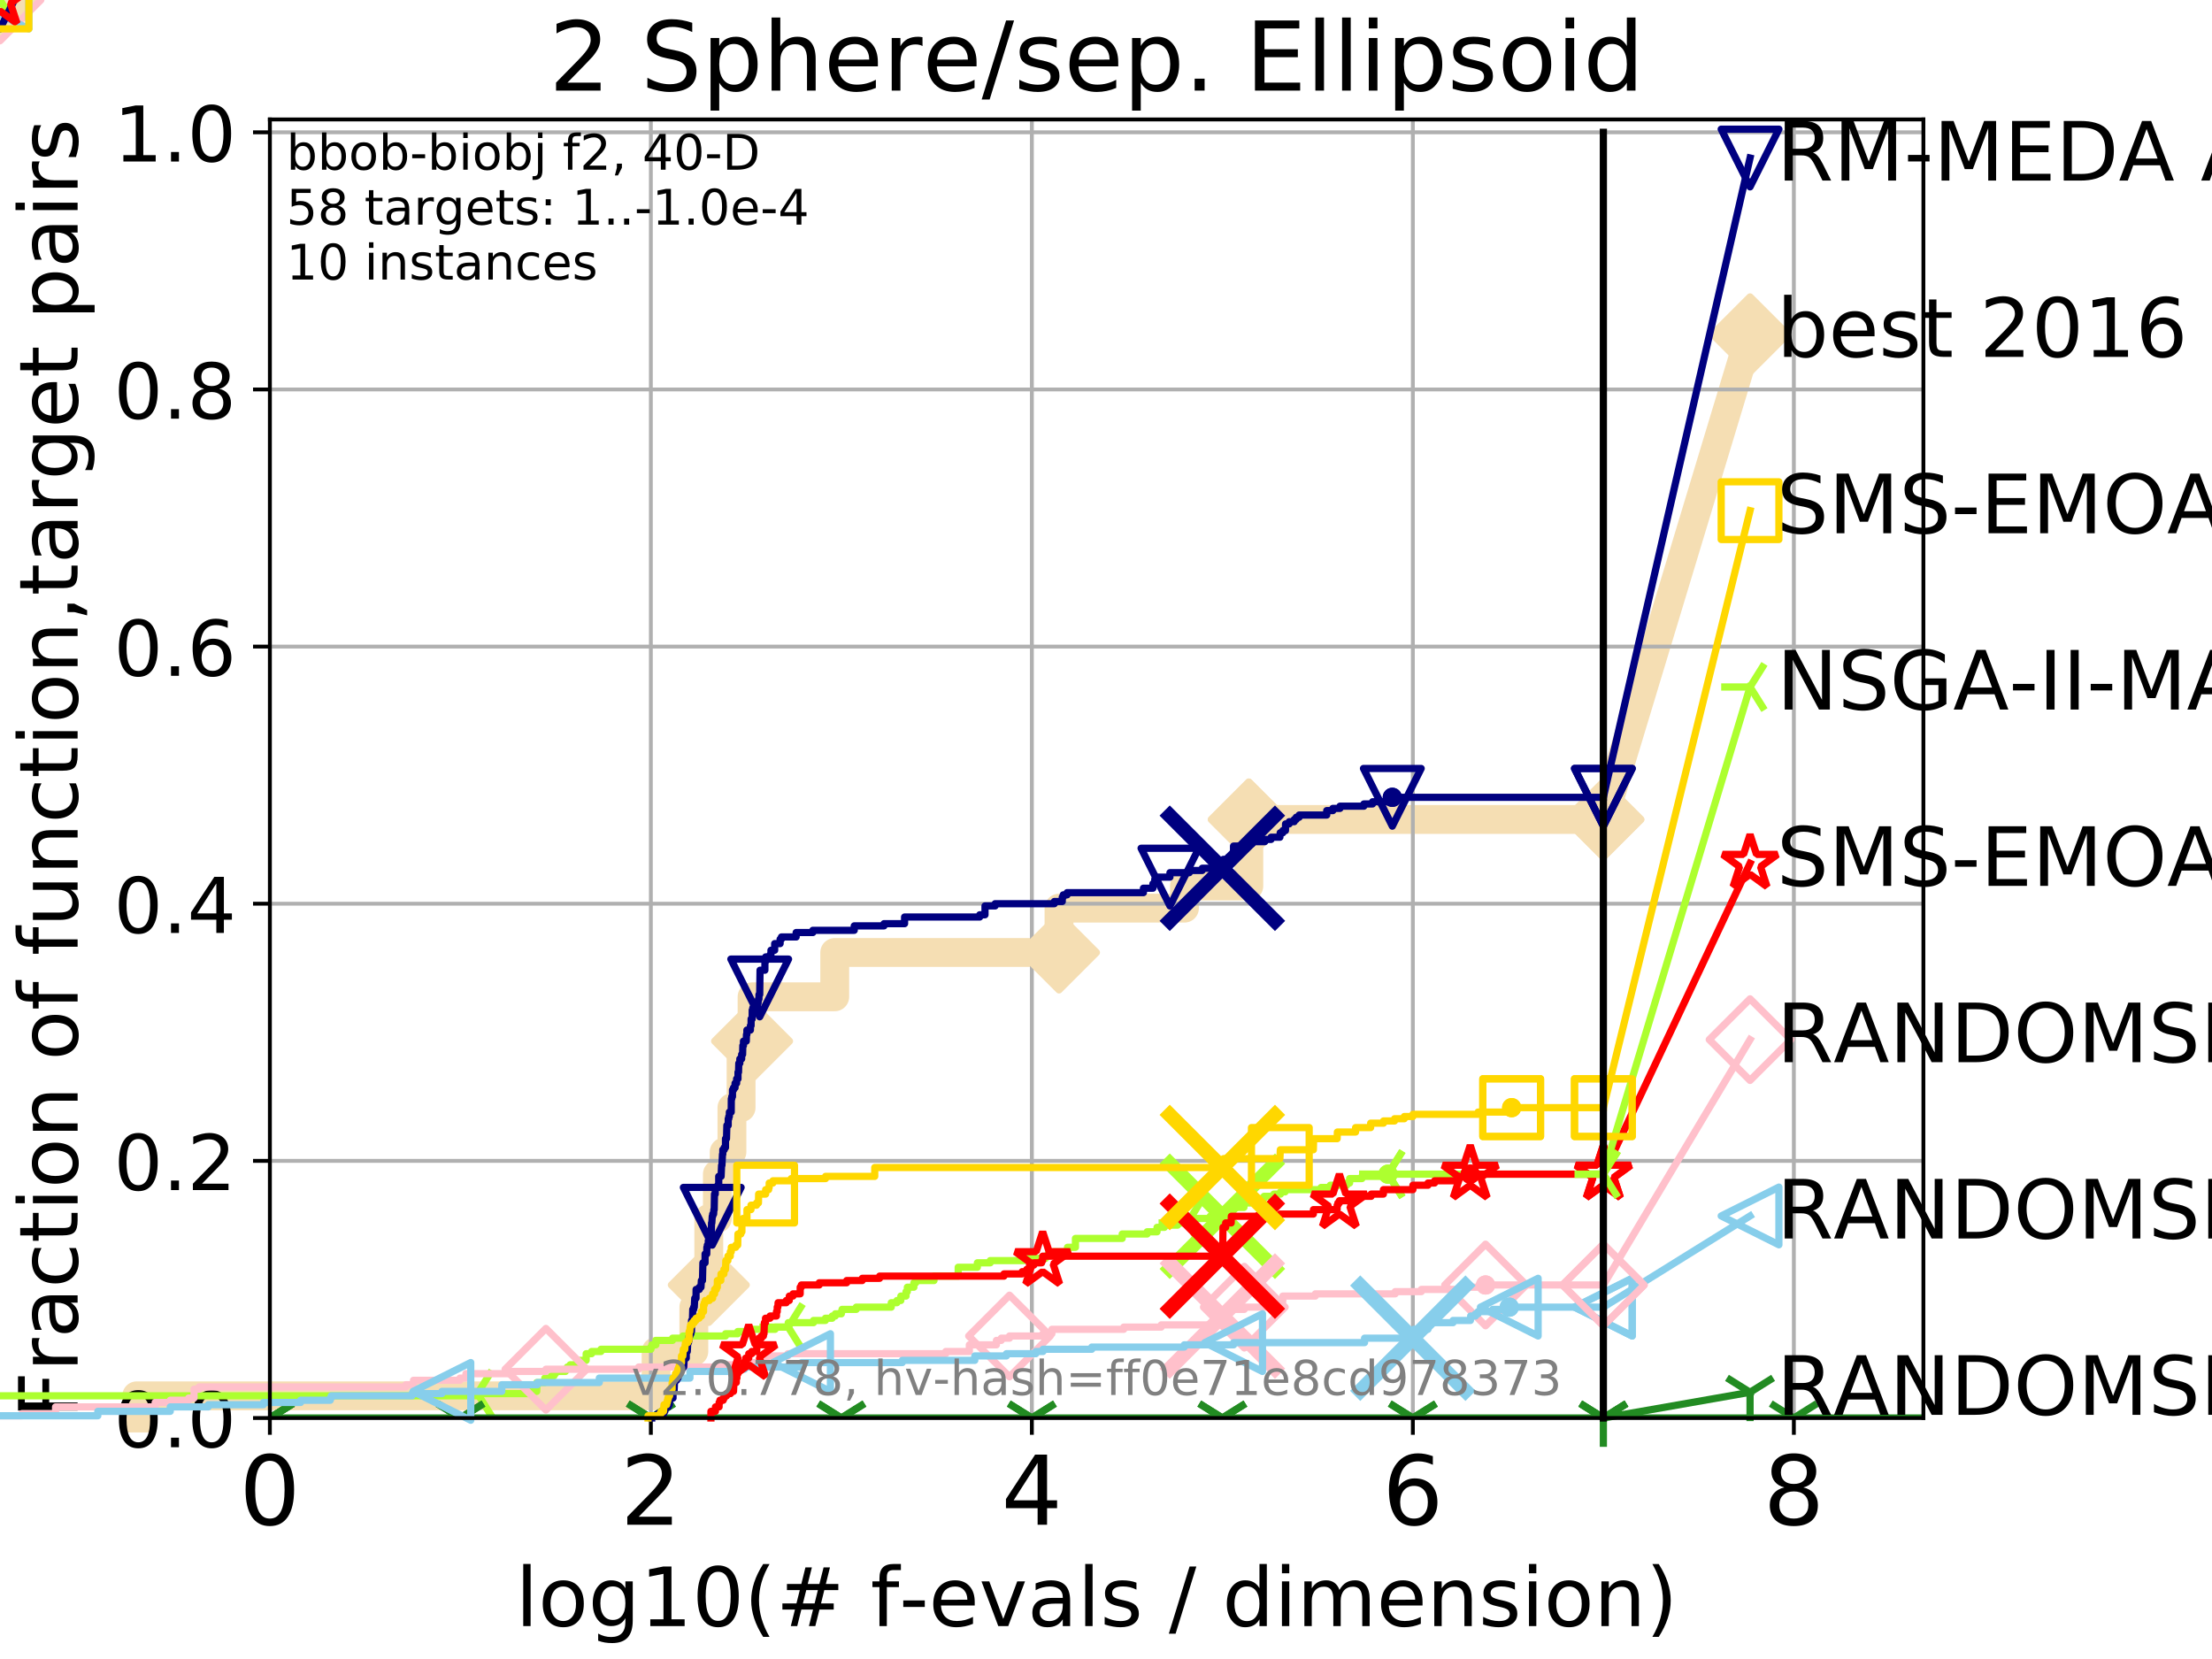 <?xml version="1.0" encoding="utf-8" standalone="no"?>
<!DOCTYPE svg PUBLIC "-//W3C//DTD SVG 1.1//EN"
  "http://www.w3.org/Graphics/SVG/1.1/DTD/svg11.dtd">
<!-- Created with matplotlib (http://matplotlib.org/) -->
<svg height="345pt" version="1.1" viewBox="0 0 460 345" width="460pt" xmlns="http://www.w3.org/2000/svg" xmlns:xlink="http://www.w3.org/1999/xlink">
 <defs>
  <style type="text/css">
*{stroke-linecap:butt;stroke-linejoin:round;}
  </style>
 </defs>
 <g id="figure_1">
  <g id="patch_1">
   <path d="M 0 345.6 
L 460.8 345.6 
L 460.8 0 
L 0 0 
z
" style="fill:#ffffff;"/>
  </g>
  <g id="axes_1">
   <g id="patch_2">
    <path d="M 56.12 294.88 
L 399.984 294.88 
L 399.984 24.84 
L 56.12 24.84 
z
" style="fill:#ffffff;"/>
   </g>
   <g id="line2d_1">
    <path d="M 28.43 294.88 
L 28.43 290.27 
L 136.439 290.27 
L 136.439 281.051 
L 144.287 281.051 
L 144.287 271.831 
L 145.819 271.831 
L 145.819 267.221 
L 147.397 267.221 
L 147.397 253.392 
L 149.182 253.392 
L 149.182 244.173 
L 150.597 244.173 
L 150.597 239.563 
L 152.209 239.563 
L 152.209 230.343 
L 154.113 230.343 
L 154.113 216.514 
L 156.399 216.514 
L 156.399 207.294 
L 173.588 207.294 
L 173.588 198.075 
L 220.228 198.075 
L 220.228 188.855 
L 246.315 188.855 
L 246.315 184.246 
L 259.702 184.246 
L 259.702 170.416 
L 333.43 170.416 
" style="fill:none;stroke:#f5deb3;stroke-linecap:square;stroke-width:6;"/>
   </g>
   <g id="line2d_2">
    <path d="M 0 0 
" style="fill:none;stroke:#f5deb3;stroke-linecap:square;stroke-width:6;"/>
    <defs>
     <path d="M -0 7.778 
L 7.778 0 
L 0 -7.778 
L -7.778 -0 
z
" id="m0bfc5967e8" style="stroke:#f5deb3;stroke-linejoin:miter;stroke-width:1.5;"/>
    </defs>
    <g>
     <use style="fill:#f5deb3;stroke:#f5deb3;stroke-linejoin:miter;stroke-width:1.5;" x="0" xlink:href="#m0bfc5967e8" y="0"/>
    </g>
   </g>
   <g id="line2d_3">
    <path d="M 333.43 170.416 
L 363.934 69.528 
" style="fill:none;stroke:#f5deb3;stroke-linecap:square;stroke-width:6;"/>
    <g>
     <use style="fill:#f5deb3;stroke:#f5deb3;stroke-linejoin:miter;stroke-width:1.5;" x="333.43" xlink:href="#m0bfc5967e8" y="170.416"/>
     <use style="fill:#f5deb3;stroke:#f5deb3;stroke-linejoin:miter;stroke-width:1.5;" x="363.934" xlink:href="#m0bfc5967e8" y="69.528"/>
    </g>
   </g>
   <g id="matplotlib.axis_1">
    <g id="xtick_1">
     <g id="line2d_4">
      <path clip-path="url(#pc280e83983)" d="M 56.12 294.88 
L 56.12 24.84 
" style="fill:none;stroke:#b0b0b0;stroke-linecap:square;stroke-width:0.8;"/>
     </g>
     <g id="line2d_5">
      <defs>
       <path d="M 0 0 
L 0 3.5 
" id="m1bb1cf3a09" style="stroke:#000000;stroke-width:0.8;"/>
      </defs>
      <g>
       <use style="stroke:#000000;stroke-width:0.8;" x="56.12" xlink:href="#m1bb1cf3a09" y="294.88"/>
      </g>
     </g>
     <g id="text_1">
      <!-- 0 -->
      <defs>
       <path d="M 31.781 66.406 
Q 24.172 66.406 20.328 58.906 
Q 16.5 51.422 16.5 36.375 
Q 16.5 21.391 20.328 13.891 
Q 24.172 6.391 31.781 6.391 
Q 39.453 6.391 43.281 13.891 
Q 47.125 21.391 47.125 36.375 
Q 47.125 51.422 43.281 58.906 
Q 39.453 66.406 31.781 66.406 
z
M 31.781 74.219 
Q 44.047 74.219 50.516 64.516 
Q 56.984 54.828 56.984 36.375 
Q 56.984 17.969 50.516 8.266 
Q 44.047 -1.422 31.781 -1.422 
Q 19.531 -1.422 13.062 8.266 
Q 6.594 17.969 6.594 36.375 
Q 6.594 54.828 13.062 64.516 
Q 19.531 74.219 31.781 74.219 
z
" id="DejaVuSans-30"/>
      </defs>
      <g transform="translate(49.758 317.077)scale(0.2 -0.2)">
       <use xlink:href="#DejaVuSans-30"/>
      </g>
     </g>
    </g>
    <g id="xtick_2">
     <g id="line2d_6">
      <path clip-path="url(#pc280e83983)" d="M 135.351 294.88 
L 135.351 24.84 
" style="fill:none;stroke:#b0b0b0;stroke-linecap:square;stroke-width:0.8;"/>
     </g>
     <g id="line2d_7">
      <g>
       <use style="stroke:#000000;stroke-width:0.8;" x="135.351" xlink:href="#m1bb1cf3a09" y="294.88"/>
      </g>
     </g>
     <g id="text_2">
      <!-- 2 -->
      <defs>
       <path d="M 19.188 8.297 
L 53.609 8.297 
L 53.609 0 
L 7.328 0 
L 7.328 8.297 
Q 12.938 14.109 22.625 23.891 
Q 32.328 33.688 34.812 36.531 
Q 39.547 41.844 41.422 45.531 
Q 43.312 49.219 43.312 52.781 
Q 43.312 58.594 39.234 62.25 
Q 35.156 65.922 28.609 65.922 
Q 23.969 65.922 18.812 64.312 
Q 13.672 62.703 7.812 59.422 
L 7.812 69.391 
Q 13.766 71.781 18.938 73 
Q 24.125 74.219 28.422 74.219 
Q 39.75 74.219 46.484 68.547 
Q 53.219 62.891 53.219 53.422 
Q 53.219 48.922 51.531 44.891 
Q 49.859 40.875 45.406 35.406 
Q 44.188 33.984 37.641 27.219 
Q 31.109 20.453 19.188 8.297 
z
" id="DejaVuSans-32"/>
      </defs>
      <g transform="translate(128.989 317.077)scale(0.2 -0.2)">
       <use xlink:href="#DejaVuSans-32"/>
      </g>
     </g>
    </g>
    <g id="xtick_3">
     <g id="line2d_8">
      <path clip-path="url(#pc280e83983)" d="M 214.583 294.88 
L 214.583 24.84 
" style="fill:none;stroke:#b0b0b0;stroke-linecap:square;stroke-width:0.8;"/>
     </g>
     <g id="line2d_9">
      <g>
       <use style="stroke:#000000;stroke-width:0.8;" x="214.583" xlink:href="#m1bb1cf3a09" y="294.88"/>
      </g>
     </g>
     <g id="text_3">
      <!-- 4 -->
      <defs>
       <path d="M 37.797 64.312 
L 12.891 25.391 
L 37.797 25.391 
z
M 35.203 72.906 
L 47.609 72.906 
L 47.609 25.391 
L 58.016 25.391 
L 58.016 17.188 
L 47.609 17.188 
L 47.609 0 
L 37.797 0 
L 37.797 17.188 
L 4.891 17.188 
L 4.891 26.703 
z
" id="DejaVuSans-34"/>
      </defs>
      <g transform="translate(208.22 317.077)scale(0.2 -0.2)">
       <use xlink:href="#DejaVuSans-34"/>
      </g>
     </g>
    </g>
    <g id="xtick_4">
     <g id="line2d_10">
      <path clip-path="url(#pc280e83983)" d="M 293.814 294.88 
L 293.814 24.84 
" style="fill:none;stroke:#b0b0b0;stroke-linecap:square;stroke-width:0.8;"/>
     </g>
     <g id="line2d_11">
      <g>
       <use style="stroke:#000000;stroke-width:0.8;" x="293.814" xlink:href="#m1bb1cf3a09" y="294.88"/>
      </g>
     </g>
     <g id="text_4">
      <!-- 6 -->
      <defs>
       <path d="M 33.016 40.375 
Q 26.375 40.375 22.484 35.828 
Q 18.609 31.297 18.609 23.391 
Q 18.609 15.531 22.484 10.953 
Q 26.375 6.391 33.016 6.391 
Q 39.656 6.391 43.531 10.953 
Q 47.406 15.531 47.406 23.391 
Q 47.406 31.297 43.531 35.828 
Q 39.656 40.375 33.016 40.375 
z
M 52.594 71.297 
L 52.594 62.312 
Q 48.875 64.062 45.094 64.984 
Q 41.312 65.922 37.594 65.922 
Q 27.828 65.922 22.672 59.328 
Q 17.531 52.734 16.797 39.406 
Q 19.672 43.656 24.016 45.922 
Q 28.375 48.188 33.594 48.188 
Q 44.578 48.188 50.953 41.516 
Q 57.328 34.859 57.328 23.391 
Q 57.328 12.156 50.688 5.359 
Q 44.047 -1.422 33.016 -1.422 
Q 20.359 -1.422 13.672 8.266 
Q 6.984 17.969 6.984 36.375 
Q 6.984 53.656 15.188 63.938 
Q 23.391 74.219 37.203 74.219 
Q 40.922 74.219 44.703 73.484 
Q 48.484 72.75 52.594 71.297 
z
" id="DejaVuSans-36"/>
      </defs>
      <g transform="translate(287.452 317.077)scale(0.2 -0.2)">
       <use xlink:href="#DejaVuSans-36"/>
      </g>
     </g>
    </g>
    <g id="xtick_5">
     <g id="line2d_12">
      <path clip-path="url(#pc280e83983)" d="M 373.045 294.88 
L 373.045 24.84 
" style="fill:none;stroke:#b0b0b0;stroke-linecap:square;stroke-width:0.8;"/>
     </g>
     <g id="line2d_13">
      <g>
       <use style="stroke:#000000;stroke-width:0.8;" x="373.045" xlink:href="#m1bb1cf3a09" y="294.88"/>
      </g>
     </g>
     <g id="text_5">
      <!-- 8 -->
      <defs>
       <path d="M 31.781 34.625 
Q 24.75 34.625 20.719 30.859 
Q 16.703 27.094 16.703 20.516 
Q 16.703 13.922 20.719 10.156 
Q 24.75 6.391 31.781 6.391 
Q 38.812 6.391 42.859 10.172 
Q 46.922 13.969 46.922 20.516 
Q 46.922 27.094 42.891 30.859 
Q 38.875 34.625 31.781 34.625 
z
M 21.922 38.812 
Q 15.578 40.375 12.031 44.719 
Q 8.5 49.078 8.5 55.328 
Q 8.5 64.062 14.719 69.141 
Q 20.953 74.219 31.781 74.219 
Q 42.672 74.219 48.875 69.141 
Q 55.078 64.062 55.078 55.328 
Q 55.078 49.078 51.531 44.719 
Q 48 40.375 41.703 38.812 
Q 48.828 37.156 52.797 32.312 
Q 56.781 27.484 56.781 20.516 
Q 56.781 9.906 50.312 4.234 
Q 43.844 -1.422 31.781 -1.422 
Q 19.734 -1.422 13.25 4.234 
Q 6.781 9.906 6.781 20.516 
Q 6.781 27.484 10.781 32.312 
Q 14.797 37.156 21.922 38.812 
z
M 18.312 54.391 
Q 18.312 48.734 21.844 45.562 
Q 25.391 42.391 31.781 42.391 
Q 38.141 42.391 41.719 45.562 
Q 45.312 48.734 45.312 54.391 
Q 45.312 60.062 41.719 63.234 
Q 38.141 66.406 31.781 66.406 
Q 25.391 66.406 21.844 63.234 
Q 18.312 60.062 18.312 54.391 
z
" id="DejaVuSans-38"/>
      </defs>
      <g transform="translate(366.683 317.077)scale(0.2 -0.2)">
       <use xlink:href="#DejaVuSans-38"/>
      </g>
     </g>
    </g>
    <g id="text_6">
     <!-- log10(# f-evals / dimension) -->
     <defs>
      <path d="M 9.422 75.984 
L 18.406 75.984 
L 18.406 0 
L 9.422 0 
z
" id="DejaVuSans-6c"/>
      <path d="M 30.609 48.391 
Q 23.391 48.391 19.188 42.75 
Q 14.984 37.109 14.984 27.297 
Q 14.984 17.484 19.156 11.844 
Q 23.344 6.203 30.609 6.203 
Q 37.797 6.203 41.984 11.859 
Q 46.188 17.531 46.188 27.297 
Q 46.188 37.016 41.984 42.703 
Q 37.797 48.391 30.609 48.391 
z
M 30.609 56 
Q 42.328 56 49.016 48.375 
Q 55.719 40.766 55.719 27.297 
Q 55.719 13.875 49.016 6.219 
Q 42.328 -1.422 30.609 -1.422 
Q 18.844 -1.422 12.172 6.219 
Q 5.516 13.875 5.516 27.297 
Q 5.516 40.766 12.172 48.375 
Q 18.844 56 30.609 56 
z
" id="DejaVuSans-6f"/>
      <path d="M 45.406 27.984 
Q 45.406 37.75 41.375 43.109 
Q 37.359 48.484 30.078 48.484 
Q 22.859 48.484 18.828 43.109 
Q 14.797 37.75 14.797 27.984 
Q 14.797 18.266 18.828 12.891 
Q 22.859 7.516 30.078 7.516 
Q 37.359 7.516 41.375 12.891 
Q 45.406 18.266 45.406 27.984 
z
M 54.391 6.781 
Q 54.391 -7.172 48.188 -13.984 
Q 42 -20.797 29.203 -20.797 
Q 24.469 -20.797 20.266 -20.094 
Q 16.062 -19.391 12.109 -17.922 
L 12.109 -9.188 
Q 16.062 -11.328 19.922 -12.344 
Q 23.781 -13.375 27.781 -13.375 
Q 36.625 -13.375 41.016 -8.766 
Q 45.406 -4.156 45.406 5.172 
L 45.406 9.625 
Q 42.625 4.781 38.281 2.391 
Q 33.938 0 27.875 0 
Q 17.828 0 11.672 7.656 
Q 5.516 15.328 5.516 27.984 
Q 5.516 40.672 11.672 48.328 
Q 17.828 56 27.875 56 
Q 33.938 56 38.281 53.609 
Q 42.625 51.219 45.406 46.391 
L 45.406 54.688 
L 54.391 54.688 
z
" id="DejaVuSans-67"/>
      <path d="M 12.406 8.297 
L 28.516 8.297 
L 28.516 63.922 
L 10.984 60.406 
L 10.984 69.391 
L 28.422 72.906 
L 38.281 72.906 
L 38.281 8.297 
L 54.391 8.297 
L 54.391 0 
L 12.406 0 
z
" id="DejaVuSans-31"/>
      <path d="M 31 75.875 
Q 24.469 64.656 21.281 53.656 
Q 18.109 42.672 18.109 31.391 
Q 18.109 20.125 21.312 9.062 
Q 24.516 -2 31 -13.188 
L 23.188 -13.188 
Q 15.875 -1.703 12.234 9.375 
Q 8.594 20.453 8.594 31.391 
Q 8.594 42.281 12.203 53.312 
Q 15.828 64.359 23.188 75.875 
z
" id="DejaVuSans-28"/>
      <path d="M 51.125 44 
L 36.922 44 
L 32.812 27.688 
L 47.125 27.688 
z
M 43.797 71.781 
L 38.719 51.516 
L 52.984 51.516 
L 58.109 71.781 
L 65.922 71.781 
L 60.891 51.516 
L 76.125 51.516 
L 76.125 44 
L 58.984 44 
L 54.984 27.688 
L 70.516 27.688 
L 70.516 20.219 
L 53.078 20.219 
L 48 0 
L 40.188 0 
L 45.219 20.219 
L 30.906 20.219 
L 25.875 0 
L 18.016 0 
L 23.094 20.219 
L 7.719 20.219 
L 7.719 27.688 
L 24.906 27.688 
L 29 44 
L 13.281 44 
L 13.281 51.516 
L 30.906 51.516 
L 35.891 71.781 
z
" id="DejaVuSans-23"/>
      <path id="DejaVuSans-20"/>
      <path d="M 37.109 75.984 
L 37.109 68.5 
L 28.516 68.5 
Q 23.688 68.5 21.797 66.547 
Q 19.922 64.594 19.922 59.516 
L 19.922 54.688 
L 34.719 54.688 
L 34.719 47.703 
L 19.922 47.703 
L 19.922 0 
L 10.891 0 
L 10.891 47.703 
L 2.297 47.703 
L 2.297 54.688 
L 10.891 54.688 
L 10.891 58.5 
Q 10.891 67.625 15.141 71.797 
Q 19.391 75.984 28.609 75.984 
z
" id="DejaVuSans-66"/>
      <path d="M 4.891 31.391 
L 31.203 31.391 
L 31.203 23.391 
L 4.891 23.391 
z
" id="DejaVuSans-2d"/>
      <path d="M 56.203 29.594 
L 56.203 25.203 
L 14.891 25.203 
Q 15.484 15.922 20.484 11.062 
Q 25.484 6.203 34.422 6.203 
Q 39.594 6.203 44.453 7.469 
Q 49.312 8.734 54.109 11.281 
L 54.109 2.781 
Q 49.266 0.734 44.188 -0.344 
Q 39.109 -1.422 33.891 -1.422 
Q 20.797 -1.422 13.156 6.188 
Q 5.516 13.812 5.516 26.812 
Q 5.516 40.234 12.766 48.109 
Q 20.016 56 32.328 56 
Q 43.359 56 49.781 48.891 
Q 56.203 41.797 56.203 29.594 
z
M 47.219 32.234 
Q 47.125 39.594 43.094 43.984 
Q 39.062 48.391 32.422 48.391 
Q 24.906 48.391 20.391 44.141 
Q 15.875 39.891 15.188 32.172 
z
" id="DejaVuSans-65"/>
      <path d="M 2.984 54.688 
L 12.5 54.688 
L 29.594 8.797 
L 46.688 54.688 
L 56.203 54.688 
L 35.688 0 
L 23.484 0 
z
" id="DejaVuSans-76"/>
      <path d="M 34.281 27.484 
Q 23.391 27.484 19.188 25 
Q 14.984 22.516 14.984 16.5 
Q 14.984 11.719 18.141 8.906 
Q 21.297 6.109 26.703 6.109 
Q 34.188 6.109 38.703 11.406 
Q 43.219 16.703 43.219 25.484 
L 43.219 27.484 
z
M 52.203 31.203 
L 52.203 0 
L 43.219 0 
L 43.219 8.297 
Q 40.141 3.328 35.547 0.953 
Q 30.953 -1.422 24.312 -1.422 
Q 15.922 -1.422 10.953 3.297 
Q 6 8.016 6 15.922 
Q 6 25.141 12.172 29.828 
Q 18.359 34.516 30.609 34.516 
L 43.219 34.516 
L 43.219 35.406 
Q 43.219 41.609 39.141 45 
Q 35.062 48.391 27.688 48.391 
Q 23 48.391 18.547 47.266 
Q 14.109 46.141 10.016 43.891 
L 10.016 52.203 
Q 14.938 54.109 19.578 55.047 
Q 24.219 56 28.609 56 
Q 40.484 56 46.344 49.844 
Q 52.203 43.703 52.203 31.203 
z
" id="DejaVuSans-61"/>
      <path d="M 44.281 53.078 
L 44.281 44.578 
Q 40.484 46.531 36.375 47.5 
Q 32.281 48.484 27.875 48.484 
Q 21.188 48.484 17.844 46.438 
Q 14.5 44.391 14.5 40.281 
Q 14.5 37.156 16.891 35.375 
Q 19.281 33.594 26.516 31.984 
L 29.594 31.297 
Q 39.156 29.25 43.188 25.516 
Q 47.219 21.781 47.219 15.094 
Q 47.219 7.469 41.188 3.016 
Q 35.156 -1.422 24.609 -1.422 
Q 20.219 -1.422 15.453 -0.562 
Q 10.688 0.297 5.422 2 
L 5.422 11.281 
Q 10.406 8.688 15.234 7.391 
Q 20.062 6.109 24.812 6.109 
Q 31.156 6.109 34.562 8.281 
Q 37.984 10.453 37.984 14.406 
Q 37.984 18.062 35.516 20.016 
Q 33.062 21.969 24.703 23.781 
L 21.578 24.516 
Q 13.234 26.266 9.516 29.906 
Q 5.812 33.547 5.812 39.891 
Q 5.812 47.609 11.281 51.797 
Q 16.75 56 26.812 56 
Q 31.781 56 36.172 55.266 
Q 40.578 54.547 44.281 53.078 
z
" id="DejaVuSans-73"/>
      <path d="M 25.391 72.906 
L 33.688 72.906 
L 8.297 -9.281 
L 0 -9.281 
z
" id="DejaVuSans-2f"/>
      <path d="M 45.406 46.391 
L 45.406 75.984 
L 54.391 75.984 
L 54.391 0 
L 45.406 0 
L 45.406 8.203 
Q 42.578 3.328 38.25 0.953 
Q 33.938 -1.422 27.875 -1.422 
Q 17.969 -1.422 11.734 6.484 
Q 5.516 14.406 5.516 27.297 
Q 5.516 40.188 11.734 48.094 
Q 17.969 56 27.875 56 
Q 33.938 56 38.25 53.625 
Q 42.578 51.266 45.406 46.391 
z
M 14.797 27.297 
Q 14.797 17.391 18.875 11.75 
Q 22.953 6.109 30.078 6.109 
Q 37.203 6.109 41.297 11.75 
Q 45.406 17.391 45.406 27.297 
Q 45.406 37.203 41.297 42.844 
Q 37.203 48.484 30.078 48.484 
Q 22.953 48.484 18.875 42.844 
Q 14.797 37.203 14.797 27.297 
z
" id="DejaVuSans-64"/>
      <path d="M 9.422 54.688 
L 18.406 54.688 
L 18.406 0 
L 9.422 0 
z
M 9.422 75.984 
L 18.406 75.984 
L 18.406 64.594 
L 9.422 64.594 
z
" id="DejaVuSans-69"/>
      <path d="M 52 44.188 
Q 55.375 50.25 60.062 53.125 
Q 64.75 56 71.094 56 
Q 79.641 56 84.281 50.016 
Q 88.922 44.047 88.922 33.016 
L 88.922 0 
L 79.891 0 
L 79.891 32.719 
Q 79.891 40.578 77.094 44.375 
Q 74.312 48.188 68.609 48.188 
Q 61.625 48.188 57.562 43.547 
Q 53.516 38.922 53.516 30.906 
L 53.516 0 
L 44.484 0 
L 44.484 32.719 
Q 44.484 40.625 41.703 44.406 
Q 38.922 48.188 33.109 48.188 
Q 26.219 48.188 22.156 43.531 
Q 18.109 38.875 18.109 30.906 
L 18.109 0 
L 9.078 0 
L 9.078 54.688 
L 18.109 54.688 
L 18.109 46.188 
Q 21.188 51.219 25.484 53.609 
Q 29.781 56 35.688 56 
Q 41.656 56 45.828 52.969 
Q 50 49.953 52 44.188 
z
" id="DejaVuSans-6d"/>
      <path d="M 54.891 33.016 
L 54.891 0 
L 45.906 0 
L 45.906 32.719 
Q 45.906 40.484 42.875 44.328 
Q 39.844 48.188 33.797 48.188 
Q 26.516 48.188 22.312 43.547 
Q 18.109 38.922 18.109 30.906 
L 18.109 0 
L 9.078 0 
L 9.078 54.688 
L 18.109 54.688 
L 18.109 46.188 
Q 21.344 51.125 25.703 53.562 
Q 30.078 56 35.797 56 
Q 45.219 56 50.047 50.172 
Q 54.891 44.344 54.891 33.016 
z
" id="DejaVuSans-6e"/>
      <path d="M 8.016 75.875 
L 15.828 75.875 
Q 23.141 64.359 26.781 53.312 
Q 30.422 42.281 30.422 31.391 
Q 30.422 20.453 26.781 9.375 
Q 23.141 -1.703 15.828 -13.188 
L 8.016 -13.188 
Q 14.5 -2 17.703 9.062 
Q 20.906 20.125 20.906 31.391 
Q 20.906 42.672 17.703 53.656 
Q 14.5 64.656 8.016 75.875 
z
" id="DejaVuSans-29"/>
     </defs>
     <g transform="translate(107.211 338.154)scale(0.17 -0.17)">
      <use xlink:href="#DejaVuSans-6c"/>
      <use x="27.783" xlink:href="#DejaVuSans-6f"/>
      <use x="88.965" xlink:href="#DejaVuSans-67"/>
      <use x="152.441" xlink:href="#DejaVuSans-31"/>
      <use x="216.064" xlink:href="#DejaVuSans-30"/>
      <use x="279.688" xlink:href="#DejaVuSans-28"/>
      <use x="318.701" xlink:href="#DejaVuSans-23"/>
      <use x="402.49" xlink:href="#DejaVuSans-20"/>
      <use x="434.277" xlink:href="#DejaVuSans-66"/>
      <use x="469.404" xlink:href="#DejaVuSans-2d"/>
      <use x="505.488" xlink:href="#DejaVuSans-65"/>
      <use x="567.012" xlink:href="#DejaVuSans-76"/>
      <use x="626.191" xlink:href="#DejaVuSans-61"/>
      <use x="687.471" xlink:href="#DejaVuSans-6c"/>
      <use x="715.254" xlink:href="#DejaVuSans-73"/>
      <use x="767.354" xlink:href="#DejaVuSans-20"/>
      <use x="799.141" xlink:href="#DejaVuSans-2f"/>
      <use x="832.832" xlink:href="#DejaVuSans-20"/>
      <use x="864.619" xlink:href="#DejaVuSans-64"/>
      <use x="928.096" xlink:href="#DejaVuSans-69"/>
      <use x="955.879" xlink:href="#DejaVuSans-6d"/>
      <use x="1053.291" xlink:href="#DejaVuSans-65"/>
      <use x="1114.814" xlink:href="#DejaVuSans-6e"/>
      <use x="1178.193" xlink:href="#DejaVuSans-73"/>
      <use x="1230.293" xlink:href="#DejaVuSans-69"/>
      <use x="1258.076" xlink:href="#DejaVuSans-6f"/>
      <use x="1319.258" xlink:href="#DejaVuSans-6e"/>
      <use x="1382.637" xlink:href="#DejaVuSans-29"/>
     </g>
    </g>
   </g>
   <g id="matplotlib.axis_2">
    <g id="ytick_1">
     <g id="line2d_14">
      <path clip-path="url(#pc280e83983)" d="M 56.12 294.88 
L 399.984 294.88 
" style="fill:none;stroke:#b0b0b0;stroke-linecap:square;stroke-width:0.8;"/>
     </g>
     <g id="line2d_15">
      <defs>
       <path d="M 0 0 
L -3.5 0 
" id="m17e41f8961" style="stroke:#000000;stroke-width:0.8;"/>
      </defs>
      <g>
       <use style="stroke:#000000;stroke-width:0.8;" x="56.12" xlink:href="#m17e41f8961" y="294.88"/>
      </g>
     </g>
     <g id="text_7">
      <!-- 0.0 -->
      <defs>
       <path d="M 10.688 12.406 
L 21 12.406 
L 21 0 
L 10.688 0 
z
" id="DejaVuSans-2e"/>
      </defs>
      <g transform="translate(23.675 300.959)scale(0.16 -0.16)">
       <use xlink:href="#DejaVuSans-30"/>
       <use x="63.623" xlink:href="#DejaVuSans-2e"/>
       <use x="95.41" xlink:href="#DejaVuSans-30"/>
      </g>
     </g>
    </g>
    <g id="ytick_2">
     <g id="line2d_16">
      <path clip-path="url(#pc280e83983)" d="M 56.12 241.407 
L 399.984 241.407 
" style="fill:none;stroke:#b0b0b0;stroke-linecap:square;stroke-width:0.8;"/>
     </g>
     <g id="line2d_17">
      <g>
       <use style="stroke:#000000;stroke-width:0.8;" x="56.12" xlink:href="#m17e41f8961" y="241.407"/>
      </g>
     </g>
     <g id="text_8">
      <!-- 0.2 -->
      <g transform="translate(23.675 247.485)scale(0.16 -0.16)">
       <use xlink:href="#DejaVuSans-30"/>
       <use x="63.623" xlink:href="#DejaVuSans-2e"/>
       <use x="95.41" xlink:href="#DejaVuSans-32"/>
      </g>
     </g>
    </g>
    <g id="ytick_3">
     <g id="line2d_18">
      <path clip-path="url(#pc280e83983)" d="M 56.12 187.933 
L 399.984 187.933 
" style="fill:none;stroke:#b0b0b0;stroke-linecap:square;stroke-width:0.8;"/>
     </g>
     <g id="line2d_19">
      <g>
       <use style="stroke:#000000;stroke-width:0.8;" x="56.12" xlink:href="#m17e41f8961" y="187.933"/>
      </g>
     </g>
     <g id="text_9">
      <!-- 0.4 -->
      <g transform="translate(23.675 194.012)scale(0.16 -0.16)">
       <use xlink:href="#DejaVuSans-30"/>
       <use x="63.623" xlink:href="#DejaVuSans-2e"/>
       <use x="95.41" xlink:href="#DejaVuSans-34"/>
      </g>
     </g>
    </g>
    <g id="ytick_4">
     <g id="line2d_20">
      <path clip-path="url(#pc280e83983)" d="M 56.12 134.46 
L 399.984 134.46 
" style="fill:none;stroke:#b0b0b0;stroke-linecap:square;stroke-width:0.8;"/>
     </g>
     <g id="line2d_21">
      <g>
       <use style="stroke:#000000;stroke-width:0.8;" x="56.12" xlink:href="#m17e41f8961" y="134.46"/>
      </g>
     </g>
     <g id="text_10">
      <!-- 0.6 -->
      <g transform="translate(23.675 140.539)scale(0.16 -0.16)">
       <use xlink:href="#DejaVuSans-30"/>
       <use x="63.623" xlink:href="#DejaVuSans-2e"/>
       <use x="95.41" xlink:href="#DejaVuSans-36"/>
      </g>
     </g>
    </g>
    <g id="ytick_5">
     <g id="line2d_22">
      <path clip-path="url(#pc280e83983)" d="M 56.12 80.987 
L 399.984 80.987 
" style="fill:none;stroke:#b0b0b0;stroke-linecap:square;stroke-width:0.8;"/>
     </g>
     <g id="line2d_23">
      <g>
       <use style="stroke:#000000;stroke-width:0.8;" x="56.12" xlink:href="#m17e41f8961" y="80.987"/>
      </g>
     </g>
     <g id="text_11">
      <!-- 0.8 -->
      <g transform="translate(23.675 87.066)scale(0.16 -0.16)">
       <use xlink:href="#DejaVuSans-30"/>
       <use x="63.623" xlink:href="#DejaVuSans-2e"/>
       <use x="95.41" xlink:href="#DejaVuSans-38"/>
      </g>
     </g>
    </g>
    <g id="ytick_6">
     <g id="line2d_24">
      <path clip-path="url(#pc280e83983)" d="M 56.12 27.514 
L 399.984 27.514 
" style="fill:none;stroke:#b0b0b0;stroke-linecap:square;stroke-width:0.8;"/>
     </g>
     <g id="line2d_25">
      <g>
       <use style="stroke:#000000;stroke-width:0.8;" x="56.12" xlink:href="#m17e41f8961" y="27.514"/>
      </g>
     </g>
     <g id="text_12">
      <!-- 1.0 -->
      <g transform="translate(23.675 33.592)scale(0.16 -0.16)">
       <use xlink:href="#DejaVuSans-31"/>
       <use x="63.623" xlink:href="#DejaVuSans-2e"/>
       <use x="95.41" xlink:href="#DejaVuSans-30"/>
      </g>
     </g>
    </g>
    <g id="text_13">
     <!-- Fraction of function,target pairs -->
     <defs>
      <path d="M 9.812 72.906 
L 51.703 72.906 
L 51.703 64.594 
L 19.672 64.594 
L 19.672 43.109 
L 48.578 43.109 
L 48.578 34.812 
L 19.672 34.812 
L 19.672 0 
L 9.812 0 
z
" id="DejaVuSans-46"/>
      <path d="M 41.109 46.297 
Q 39.594 47.172 37.812 47.578 
Q 36.031 48 33.891 48 
Q 26.266 48 22.188 43.047 
Q 18.109 38.094 18.109 28.812 
L 18.109 0 
L 9.078 0 
L 9.078 54.688 
L 18.109 54.688 
L 18.109 46.188 
Q 20.953 51.172 25.484 53.578 
Q 30.031 56 36.531 56 
Q 37.453 56 38.578 55.875 
Q 39.703 55.766 41.062 55.516 
z
" id="DejaVuSans-72"/>
      <path d="M 48.781 52.594 
L 48.781 44.188 
Q 44.969 46.297 41.141 47.344 
Q 37.312 48.391 33.406 48.391 
Q 24.656 48.391 19.812 42.844 
Q 14.984 37.312 14.984 27.297 
Q 14.984 17.281 19.812 11.734 
Q 24.656 6.203 33.406 6.203 
Q 37.312 6.203 41.141 7.25 
Q 44.969 8.297 48.781 10.406 
L 48.781 2.094 
Q 45.016 0.344 40.984 -0.531 
Q 36.969 -1.422 32.422 -1.422 
Q 20.062 -1.422 12.781 6.344 
Q 5.516 14.109 5.516 27.297 
Q 5.516 40.672 12.859 48.328 
Q 20.219 56 33.016 56 
Q 37.156 56 41.109 55.141 
Q 45.062 54.297 48.781 52.594 
z
" id="DejaVuSans-63"/>
      <path d="M 18.312 70.219 
L 18.312 54.688 
L 36.812 54.688 
L 36.812 47.703 
L 18.312 47.703 
L 18.312 18.016 
Q 18.312 11.328 20.141 9.422 
Q 21.969 7.516 27.594 7.516 
L 36.812 7.516 
L 36.812 0 
L 27.594 0 
Q 17.188 0 13.234 3.875 
Q 9.281 7.766 9.281 18.016 
L 9.281 47.703 
L 2.688 47.703 
L 2.688 54.688 
L 9.281 54.688 
L 9.281 70.219 
z
" id="DejaVuSans-74"/>
      <path d="M 8.5 21.578 
L 8.5 54.688 
L 17.484 54.688 
L 17.484 21.922 
Q 17.484 14.156 20.5 10.266 
Q 23.531 6.391 29.594 6.391 
Q 36.859 6.391 41.078 11.031 
Q 45.312 15.672 45.312 23.688 
L 45.312 54.688 
L 54.297 54.688 
L 54.297 0 
L 45.312 0 
L 45.312 8.406 
Q 42.047 3.422 37.719 1 
Q 33.406 -1.422 27.688 -1.422 
Q 18.266 -1.422 13.375 4.438 
Q 8.5 10.297 8.5 21.578 
z
M 31.109 56 
z
" id="DejaVuSans-75"/>
      <path d="M 11.719 12.406 
L 22.016 12.406 
L 22.016 4 
L 14.016 -11.625 
L 7.719 -11.625 
L 11.719 4 
z
" id="DejaVuSans-2c"/>
      <path d="M 18.109 8.203 
L 18.109 -20.797 
L 9.078 -20.797 
L 9.078 54.688 
L 18.109 54.688 
L 18.109 46.391 
Q 20.953 51.266 25.266 53.625 
Q 29.594 56 35.594 56 
Q 45.562 56 51.781 48.094 
Q 58.016 40.188 58.016 27.297 
Q 58.016 14.406 51.781 6.484 
Q 45.562 -1.422 35.594 -1.422 
Q 29.594 -1.422 25.266 0.953 
Q 20.953 3.328 18.109 8.203 
z
M 48.688 27.297 
Q 48.688 37.203 44.609 42.844 
Q 40.531 48.484 33.406 48.484 
Q 26.266 48.484 22.188 42.844 
Q 18.109 37.203 18.109 27.297 
Q 18.109 17.391 22.188 11.75 
Q 26.266 6.109 33.406 6.109 
Q 40.531 6.109 44.609 11.75 
Q 48.688 17.391 48.688 27.297 
z
" id="DejaVuSans-70"/>
     </defs>
     <g transform="translate(16.14 294.999)rotate(-90)scale(0.17 -0.17)">
      <use xlink:href="#DejaVuSans-46"/>
      <use x="57.41" xlink:href="#DejaVuSans-72"/>
      <use x="98.523" xlink:href="#DejaVuSans-61"/>
      <use x="159.803" xlink:href="#DejaVuSans-63"/>
      <use x="214.783" xlink:href="#DejaVuSans-74"/>
      <use x="253.992" xlink:href="#DejaVuSans-69"/>
      <use x="281.775" xlink:href="#DejaVuSans-6f"/>
      <use x="342.957" xlink:href="#DejaVuSans-6e"/>
      <use x="406.336" xlink:href="#DejaVuSans-20"/>
      <use x="438.123" xlink:href="#DejaVuSans-6f"/>
      <use x="499.305" xlink:href="#DejaVuSans-66"/>
      <use x="534.51" xlink:href="#DejaVuSans-20"/>
      <use x="566.297" xlink:href="#DejaVuSans-66"/>
      <use x="601.502" xlink:href="#DejaVuSans-75"/>
      <use x="664.881" xlink:href="#DejaVuSans-6e"/>
      <use x="728.26" xlink:href="#DejaVuSans-63"/>
      <use x="783.24" xlink:href="#DejaVuSans-74"/>
      <use x="822.449" xlink:href="#DejaVuSans-69"/>
      <use x="850.232" xlink:href="#DejaVuSans-6f"/>
      <use x="911.414" xlink:href="#DejaVuSans-6e"/>
      <use x="974.793" xlink:href="#DejaVuSans-2c"/>
      <use x="1006.58" xlink:href="#DejaVuSans-74"/>
      <use x="1045.789" xlink:href="#DejaVuSans-61"/>
      <use x="1107.068" xlink:href="#DejaVuSans-72"/>
      <use x="1148.166" xlink:href="#DejaVuSans-67"/>
      <use x="1211.643" xlink:href="#DejaVuSans-65"/>
      <use x="1273.166" xlink:href="#DejaVuSans-74"/>
      <use x="1312.375" xlink:href="#DejaVuSans-20"/>
      <use x="1344.162" xlink:href="#DejaVuSans-70"/>
      <use x="1407.639" xlink:href="#DejaVuSans-61"/>
      <use x="1468.918" xlink:href="#DejaVuSans-69"/>
      <use x="1496.701" xlink:href="#DejaVuSans-72"/>
      <use x="1537.814" xlink:href="#DejaVuSans-73"/>
     </g>
    </g>
   </g>
   <g id="line2d_26">
    <defs>
     <path d="M 0 1.5 
C 0.398 1.5 0.779 1.342 1.061 1.061 
C 1.342 0.779 1.5 0.398 1.5 0 
C 1.5 -0.398 1.342 -0.779 1.061 -1.061 
C 0.779 -1.342 0.398 -1.5 0 -1.5 
C -0.398 -1.5 -0.779 -1.342 -1.061 -1.061 
C -1.342 -0.779 -1.5 -0.398 -1.5 0 
C -1.5 0.398 -1.342 0.779 -1.061 1.061 
C -0.779 1.342 -0.398 1.5 0 1.5 
z
" id="m1b66feabe8" style="stroke:#f5deb3;"/>
    </defs>
    <g>
     <use style="fill:#f5deb3;stroke:#f5deb3;" x="259.702" xlink:href="#m1b66feabe8" y="170.416"/>
     <use style="fill:#f5deb3;stroke:#f5deb3;" x="259.702" xlink:href="#m1b66feabe8" y="170.416"/>
    </g>
   </g>
   <g id="line2d_27">
    <g>
     <use style="fill:#f5deb3;stroke:#f5deb3;stroke-linejoin:miter;stroke-width:1.5;" x="147.397" xlink:href="#m0bfc5967e8" y="267.221"/>
     <use style="fill:#f5deb3;stroke:#f5deb3;stroke-linejoin:miter;stroke-width:1.5;" x="156.399" xlink:href="#m0bfc5967e8" y="216.514"/>
     <use style="fill:#f5deb3;stroke:#f5deb3;stroke-linejoin:miter;stroke-width:1.5;" x="220.228" xlink:href="#m0bfc5967e8" y="198.075"/>
     <use style="fill:#f5deb3;stroke:#f5deb3;stroke-linejoin:miter;stroke-width:1.5;" x="259.702" xlink:href="#m0bfc5967e8" y="170.416"/>
     <use style="fill:#f5deb3;stroke:#f5deb3;stroke-linejoin:miter;stroke-width:1.5;" x="259.702" xlink:href="#m0bfc5967e8" y="170.416"/>
     <use style="fill:#f5deb3;stroke:#f5deb3;stroke-linejoin:miter;stroke-width:1.5;" x="333.43" xlink:href="#m0bfc5967e8" y="170.416"/>
    </g>
   </g>
   <g id="line2d_28">
    <defs>
     <path d="M 0 1.5 
C 0.398 1.5 0.779 1.342 1.061 1.061 
C 1.342 0.779 1.5 0.398 1.5 0 
C 1.5 -0.398 1.342 -0.779 1.061 -1.061 
C 0.779 -1.342 0.398 -1.5 0 -1.5 
C -0.398 -1.5 -0.779 -1.342 -1.061 -1.061 
C -1.342 -0.779 -1.5 -0.398 -1.5 0 
C -1.5 0.398 -1.342 0.779 -1.061 1.061 
C -0.779 1.342 -0.398 1.5 0 1.5 
z
" id="m7a62afdb76" style="stroke:#adff2f;"/>
    </defs>
    <g>
     <use style="fill:#adff2f;stroke:#adff2f;" x="288.641" xlink:href="#m7a62afdb76" y="244.173"/>
     <use style="fill:#adff2f;stroke:#adff2f;" x="288.641" xlink:href="#m7a62afdb76" y="244.173"/>
    </g>
   </g>
   <g id="line2d_29">
    <path d="M -1 290.27 
L 99.297 290.27 
L 99.297 289.809 
L 110.563 289.809 
L 110.563 289.348 
L 111.62 289.348 
L 111.637 287.504 
L 113.296 287.504 
L 113.296 286.582 
L 114.666 286.582 
L 114.666 286.121 
L 115.201 286.121 
L 115.201 285.66 
L 115.517 285.66 
L 115.517 285.199 
L 117.582 285.199 
L 117.582 284.739 
L 117.988 284.739 
L 117.988 284.278 
L 118.568 284.278 
L 118.568 283.817 
L 119.98 283.817 
L 119.98 283.356 
L 120.69 283.356 
L 120.69 282.895 
L 121.898 282.895 
L 121.898 281.512 
L 123.025 281.512 
L 123.025 281.051 
L 124.972 281.051 
L 124.972 280.59 
L 135.356 280.59 
L 135.356 280.129 
L 135.552 280.129 
L 135.552 279.668 
L 136.39 279.668 
L 136.39 278.746 
L 139.852 278.746 
L 139.852 278.285 
L 142.021 278.285 
L 142.021 277.824 
L 150.877 277.824 
L 150.877 277.363 
L 153.417 277.363 
L 153.417 276.902 
L 155.942 276.902 
L 155.942 276.441 
L 161.182 276.441 
L 161.182 275.98 
L 163.922 275.98 
L 163.922 275.058 
L 169.171 275.058 
L 169.171 274.597 
L 171.649 274.597 
L 171.649 274.136 
L 173.061 274.136 
L 173.061 273.675 
L 173.71 273.675 
L 173.71 273.214 
L 174.967 273.214 
L 174.967 272.753 
L 175.11 272.753 
L 175.11 272.292 
L 178.063 272.292 
L 178.063 271.831 
L 185.34 271.831 
L 185.34 270.909 
L 186.523 270.909 
L 186.523 270.448 
L 187.336 270.448 
L 187.336 269.526 
L 188.412 269.526 
L 188.412 268.604 
L 188.69 268.604 
L 188.69 267.682 
L 190.045 267.682 
L 190.045 266.76 
L 190.445 266.76 
L 190.445 266.299 
L 194.23 266.299 
L 194.23 265.378 
L 199.262 265.378 
L 199.262 263.534 
L 203.249 263.534 
L 203.249 262.612 
L 205.924 262.612 
L 205.924 262.151 
L 212.922 262.151 
L 212.922 261.69 
L 217.443 261.69 
L 217.443 261.229 
L 217.957 261.229 
L 217.957 260.768 
L 219.162 260.768 
L 219.162 260.307 
L 221.998 260.307 
L 221.998 259.385 
L 223.646 259.385 
L 223.646 257.541 
L 233.372 257.541 
L 233.372 256.619 
L 238.556 256.619 
L 238.556 256.158 
L 240.612 256.158 
L 240.612 255.236 
L 242.135 255.236 
L 242.135 254.775 
L 244.896 254.775 
L 244.896 254.314 
L 246.931 254.314 
L 246.931 253.853 
L 247.704 253.853 
L 247.704 253.392 
L 251.664 253.392 
L 251.664 252.931 
L 254.532 252.931 
L 254.532 252.47 
L 255.067 252.47 
L 255.067 252.009 
L 256.174 252.009 
L 256.2 251.087 
L 258.687 251.087 
L 258.687 250.165 
L 260.023 250.165 
L 260.023 249.704 
L 262.094 249.704 
L 262.094 249.243 
L 262.871 249.243 
L 262.871 248.782 
L 264.903 248.782 
L 264.903 248.321 
L 266.292 248.321 
L 266.292 247.86 
L 267.244 247.86 
L 267.244 247.399 
L 274.73 247.399 
L 274.73 246.938 
L 276.641 246.938 
L 276.641 246.477 
L 280.061 246.477 
L 280.061 246.016 
L 280.661 246.016 
L 280.661 245.095 
L 283.222 245.095 
L 283.222 244.634 
L 288.641 244.634 
L 288.641 244.173 
L 333.43 244.173 
L 333.43 244.173 
" style="fill:none;stroke:#adff2f;stroke-linecap:square;stroke-width:1.5;"/>
   </g>
   <g id="line2d_30">
    <defs>
     <path d="M 0 0 
L -6 -0 
M 0 0 
L 3 4.8 
M 0 0 
L 3 -4.8 
" id="m1853099729" style="stroke:#adff2f;stroke-width:1.5;"/>
    </defs>
    <g>
     <use style="fill:none;stroke:#adff2f;stroke-width:1.5;" x="99.297" xlink:href="#m1853099729" y="289.809"/>
     <use style="fill:none;stroke:#adff2f;stroke-width:1.5;" x="163.922" xlink:href="#m1853099729" y="275.98"/>
     <use style="fill:none;stroke:#adff2f;stroke-width:1.5;" x="246.931" xlink:href="#m1853099729" y="254.314"/>
     <use style="fill:none;stroke:#adff2f;stroke-width:1.5;" x="288.641" xlink:href="#m1853099729" y="244.173"/>
     <use style="fill:none;stroke:#adff2f;stroke-width:1.5;" x="288.641" xlink:href="#m1853099729" y="244.173"/>
     <use style="fill:none;stroke:#adff2f;stroke-width:1.5;" x="333.43" xlink:href="#m1853099729" y="244.173"/>
    </g>
   </g>
   <g id="line2d_31">
    <path d="M 0 0 
" style="fill:none;stroke:#adff2f;stroke-linecap:square;stroke-width:1.5;"/>
    <g>
     <use style="fill:none;stroke:#adff2f;stroke-width:1.5;" x="0" xlink:href="#m1853099729" y="0"/>
    </g>
   </g>
   <g id="line2d_32">
    <path clip-path="url(#pc280e83983)" d="M 254.199 252.931 
" style="fill:none;stroke:#adff2f;stroke-linecap:square;stroke-width:1.5;"/>
    <defs>
     <path d="M -12 12 
L 12 -12 
M -12 -12 
L 12 12 
" id="m55d3f8e779" style="stroke:#adff2f;stroke-width:3;"/>
    </defs>
    <g clip-path="url(#pc280e83983)">
     <use style="fill:#adff2f;stroke:#adff2f;stroke-width:3;" x="254.199" xlink:href="#m55d3f8e779" y="252.931"/>
    </g>
   </g>
   <g id="line2d_33">
    <path clip-path="url(#pc280e83983)" d="M 56.12 294.88 
L 56.12 294.88 
L 56.12 294.88 
L 56.12 294.88 
L 399.984 294.88 
" style="fill:none;stroke:#228b22;stroke-linecap:square;stroke-width:1.5;"/>
   </g>
   <g id="line2d_34">
    <defs>
     <path d="M 0 0 
L 0 6 
M 0 0 
L 4.8 -3 
M 0 0 
L -4.8 -3 
" id="mdda348d9c8" style="stroke:#228b22;stroke-width:1.5;"/>
    </defs>
    <g clip-path="url(#pc280e83983)">
     <use style="fill:none;stroke:#228b22;stroke-width:1.5;" x="56.12" xlink:href="#mdda348d9c8" y="294.88"/>
     <use style="fill:none;stroke:#228b22;stroke-width:1.5;" x="56.12" xlink:href="#mdda348d9c8" y="294.88"/>
     <use style="fill:none;stroke:#228b22;stroke-width:1.5;" x="56.12" xlink:href="#mdda348d9c8" y="294.88"/>
     <use style="fill:none;stroke:#228b22;stroke-width:1.5;" x="56.12" xlink:href="#mdda348d9c8" y="294.88"/>
     <use style="fill:none;stroke:#228b22;stroke-width:1.5;" x="95.736" xlink:href="#mdda348d9c8" y="294.88"/>
     <use style="fill:none;stroke:#228b22;stroke-width:1.5;" x="95.736" xlink:href="#mdda348d9c8" y="294.88"/>
     <use style="fill:none;stroke:#228b22;stroke-width:1.5;" x="135.351" xlink:href="#mdda348d9c8" y="294.88"/>
     <use style="fill:none;stroke:#228b22;stroke-width:1.5;" x="135.351" xlink:href="#mdda348d9c8" y="294.88"/>
     <use style="fill:none;stroke:#228b22;stroke-width:1.5;" x="174.967" xlink:href="#mdda348d9c8" y="294.88"/>
     <use style="fill:none;stroke:#228b22;stroke-width:1.5;" x="174.967" xlink:href="#mdda348d9c8" y="294.88"/>
     <use style="fill:none;stroke:#228b22;stroke-width:1.5;" x="214.583" xlink:href="#mdda348d9c8" y="294.88"/>
     <use style="fill:none;stroke:#228b22;stroke-width:1.5;" x="214.583" xlink:href="#mdda348d9c8" y="294.88"/>
     <use style="fill:none;stroke:#228b22;stroke-width:1.5;" x="254.198" xlink:href="#mdda348d9c8" y="294.88"/>
     <use style="fill:none;stroke:#228b22;stroke-width:1.5;" x="254.198" xlink:href="#mdda348d9c8" y="294.88"/>
     <use style="fill:none;stroke:#228b22;stroke-width:1.5;" x="293.814" xlink:href="#mdda348d9c8" y="294.88"/>
     <use style="fill:none;stroke:#228b22;stroke-width:1.5;" x="293.814" xlink:href="#mdda348d9c8" y="294.88"/>
     <use style="fill:none;stroke:#228b22;stroke-width:1.5;" x="333.43" xlink:href="#mdda348d9c8" y="294.88"/>
     <use style="fill:none;stroke:#228b22;stroke-width:1.5;" x="333.43" xlink:href="#mdda348d9c8" y="294.88"/>
     <use style="fill:none;stroke:#228b22;stroke-width:1.5;" x="373.045" xlink:href="#mdda348d9c8" y="294.88"/>
    </g>
   </g>
   <g id="line2d_35">
    <path clip-path="url(#pc280e83983)" d="M 0 0 
" style="fill:none;stroke:#228b22;stroke-linecap:square;stroke-width:1.5;"/>
    <g clip-path="url(#pc280e83983)">
     <use style="fill:none;stroke:#228b22;stroke-width:1.5;" x="0" xlink:href="#mdda348d9c8" y="0"/>
    </g>
   </g>
   <g id="line2d_36">
    <defs>
     <path d="M 0 1.5 
C 0.398 1.5 0.779 1.342 1.061 1.061 
C 1.342 0.779 1.5 0.398 1.5 0 
C 1.5 -0.398 1.342 -0.779 1.061 -1.061 
C 0.779 -1.342 0.398 -1.5 0 -1.5 
C -0.398 -1.5 -0.779 -1.342 -1.061 -1.061 
C -1.342 -0.779 -1.5 -0.398 -1.5 0 
C -1.5 0.398 -1.342 0.779 -1.061 1.061 
C -0.779 1.342 -0.398 1.5 0 1.5 
z
" id="m72111666e6" style="stroke:#ffc0cb;"/>
    </defs>
    <g>
     <use style="fill:#ffc0cb;stroke:#ffc0cb;" x="308.931" xlink:href="#m72111666e6" y="267.221"/>
     <use style="fill:#ffc0cb;stroke:#ffc0cb;" x="308.931" xlink:href="#m72111666e6" y="267.221"/>
    </g>
   </g>
   <g id="line2d_37">
    <path d="M -1 294.419 
L 4.579 294.419 
L 4.579 293.958 
L 11.555 293.958 
L 11.555 292.575 
L 32.269 292.575 
L 32.269 291.653 
L 35.406 291.653 
L 35.406 291.192 
L 39.245 291.192 
L 39.245 290.731 
L 40.355 290.731 
L 40.355 288.887 
L 41.398 288.887 
L 41.398 288.426 
L 84.402 288.426 
L 84.402 287.965 
L 85.989 287.965 
L 85.989 287.043 
L 95.649 287.043 
L 95.649 286.582 
L 96.9 286.582 
L 96.9 285.66 
L 106.18 285.66 
L 106.18 285.199 
L 113.527 285.199 
L 113.527 284.739 
L 132.821 284.739 
L 132.821 284.278 
L 150.742 284.278 
L 150.742 283.817 
L 153.892 283.817 
L 153.892 283.356 
L 159.191 283.356 
L 159.191 282.895 
L 159.302 282.895 
L 159.302 281.973 
L 163.837 281.973 
L 163.837 281.512 
L 196.686 281.512 
L 196.686 281.051 
L 201.582 281.051 
L 201.582 279.668 
L 207.213 279.668 
L 207.213 278.746 
L 208.216 278.746 
L 208.216 278.285 
L 209.93 278.285 
L 209.93 277.824 
L 216.858 277.824 
L 216.858 277.363 
L 218.744 277.363 
L 218.744 276.441 
L 233.689 276.441 
L 233.689 275.98 
L 241.483 275.98 
L 241.483 275.519 
L 253.945 275.519 
L 253.945 273.675 
L 255.347 273.675 
L 255.347 273.214 
L 255.463 273.214 
L 255.463 272.292 
L 258.76 272.292 
L 258.76 271.831 
L 266.425 271.831 
L 266.425 270.909 
L 266.708 270.909 
L 266.708 270.448 
L 266.768 270.448 
L 266.768 269.526 
L 273.532 269.526 
L 273.532 269.065 
L 290.138 269.065 
L 290.138 268.604 
L 295.573 268.604 
L 295.573 268.143 
L 304.926 268.143 
L 304.926 267.682 
L 308.931 267.682 
L 308.931 267.221 
L 333.43 267.221 
" style="fill:none;stroke:#ffc0cb;stroke-linecap:square;stroke-width:1.5;"/>
   </g>
   <g id="line2d_38">
    <defs>
     <path d="M -0 8.485 
L 8.485 0 
L 0 -8.485 
L -8.485 -0 
z
" id="ma6bfa61154" style="stroke:#ffc0cb;stroke-linejoin:miter;stroke-width:1.5;"/>
    </defs>
    <g>
     <use style="fill:none;stroke:#ffc0cb;stroke-linejoin:miter;stroke-width:1.5;" x="113.527" xlink:href="#ma6bfa61154" y="284.739"/>
     <use style="fill:none;stroke:#ffc0cb;stroke-linejoin:miter;stroke-width:1.5;" x="209.93" xlink:href="#ma6bfa61154" y="277.824"/>
     <use style="fill:none;stroke:#ffc0cb;stroke-linejoin:miter;stroke-width:1.5;" x="258.76" xlink:href="#ma6bfa61154" y="271.831"/>
     <use style="fill:none;stroke:#ffc0cb;stroke-linejoin:miter;stroke-width:1.5;" x="308.931" xlink:href="#ma6bfa61154" y="267.221"/>
     <use style="fill:none;stroke:#ffc0cb;stroke-linejoin:miter;stroke-width:1.5;" x="333.43" xlink:href="#ma6bfa61154" y="267.221"/>
    </g>
   </g>
   <g id="line2d_39">
    <path d="M 0 0 
" style="fill:none;stroke:#ffc0cb;stroke-linecap:square;stroke-width:1.5;"/>
    <g>
     <use style="fill:none;stroke:#ffc0cb;stroke-linejoin:miter;stroke-width:1.5;" x="0" xlink:href="#ma6bfa61154" y="0"/>
    </g>
   </g>
   <g id="line2d_40">
    <path clip-path="url(#pc280e83983)" d="M 254.198 273.675 
" style="fill:none;stroke:#ffc0cb;stroke-linecap:square;stroke-width:1.5;"/>
    <defs>
     <path d="M -12 12 
L 12 -12 
M -12 -12 
L 12 12 
" id="mbe8b5287dc" style="stroke:#ffc0cb;stroke-width:3;"/>
    </defs>
    <g clip-path="url(#pc280e83983)">
     <use style="fill:#ffc0cb;stroke:#ffc0cb;stroke-width:3;" x="254.198" xlink:href="#mbe8b5287dc" y="273.675"/>
    </g>
   </g>
   <g id="line2d_41">
    <defs>
     <path d="M 0 1.5 
C 0.398 1.5 0.779 1.342 1.061 1.061 
C 1.342 0.779 1.5 0.398 1.5 0 
C 1.5 -0.398 1.342 -0.779 1.061 -1.061 
C 0.779 -1.342 0.398 -1.5 0 -1.5 
C -0.398 -1.5 -0.779 -1.342 -1.061 -1.061 
C -1.342 -0.779 -1.5 -0.398 -1.5 0 
C -1.5 0.398 -1.342 0.779 -1.061 1.061 
C -0.779 1.342 -0.398 1.5 0 1.5 
z
" id="m4207cd15c4" style="stroke:#87ceeb;"/>
    </defs>
    <g>
     <use style="fill:#87ceeb;stroke:#87ceeb;" x="313.864" xlink:href="#m4207cd15c4" y="271.831"/>
     <use style="fill:#87ceeb;stroke:#87ceeb;" x="313.864" xlink:href="#m4207cd15c4" y="271.831"/>
    </g>
   </g>
   <g id="line2d_42">
    <path d="M -1 294.419 
L 20.343 294.419 
L 20.343 293.497 
L 35.406 293.497 
L 35.406 292.575 
L 43.312 292.575 
L 43.312 292.114 
L 54.779 292.114 
L 54.779 291.653 
L 62.513 291.653 
L 62.513 291.192 
L 68.679 291.192 
L 68.679 290.731 
L 68.885 290.731 
L 68.885 290.27 
L 85.683 290.27 
L 85.683 289.809 
L 91.897 289.809 
L 91.897 289.348 
L 104.351 289.348 
L 104.351 287.965 
L 111.756 287.965 
L 111.756 287.504 
L 124.63 287.504 
L 124.63 286.582 
L 143.473 286.582 
L 143.473 285.199 
L 152.781 285.199 
L 152.781 284.739 
L 154.829 284.739 
L 154.829 284.278 
L 166.692 284.278 
L 166.692 283.356 
L 187.64 283.356 
L 187.64 282.895 
L 202.714 282.895 
L 202.714 281.973 
L 209.295 281.973 
L 209.295 281.512 
L 215.402 281.512 
L 215.402 281.051 
L 216.904 281.051 
L 216.904 280.59 
L 227.044 280.59 
L 227.044 280.129 
L 246.275 280.129 
L 246.275 279.668 
L 256.54 279.668 
L 256.54 279.207 
L 283.764 279.207 
L 283.764 278.285 
L 293.829 278.285 
L 293.829 277.824 
L 293.994 277.824 
L 293.994 276.902 
L 294.01 276.902 
L 294.01 276.441 
L 296.948 276.441 
L 296.948 275.98 
L 297.053 275.98 
L 297.053 275.058 
L 302.169 275.058 
L 302.169 274.597 
L 305.783 274.597 
L 305.783 274.136 
L 305.829 274.136 
L 305.829 273.675 
L 306.839 273.675 
L 306.839 273.214 
L 307.378 273.214 
L 307.378 272.753 
L 310.419 272.753 
L 310.419 272.292 
L 313.864 272.292 
L 313.864 271.831 
L 333.43 271.831 
" style="fill:none;stroke:#87ceeb;stroke-linecap:square;stroke-width:1.5;"/>
   </g>
   <g id="line2d_43">
    <defs>
     <path d="M -6 -0 
L 6 6 
L 6 -6 
z
" id="m8777e0eb27" style="stroke:#87ceeb;stroke-linejoin:miter;stroke-width:1.5;"/>
    </defs>
    <g>
     <use style="fill:none;stroke:#87ceeb;stroke-linejoin:miter;stroke-width:1.5;" x="91.897" xlink:href="#m8777e0eb27" y="289.348"/>
     <use style="fill:none;stroke:#87ceeb;stroke-linejoin:miter;stroke-width:1.5;" x="166.692" xlink:href="#m8777e0eb27" y="283.356"/>
     <use style="fill:none;stroke:#87ceeb;stroke-linejoin:miter;stroke-width:1.5;" x="256.54" xlink:href="#m8777e0eb27" y="279.207"/>
     <use style="fill:none;stroke:#87ceeb;stroke-linejoin:miter;stroke-width:1.5;" x="313.864" xlink:href="#m8777e0eb27" y="271.831"/>
     <use style="fill:none;stroke:#87ceeb;stroke-linejoin:miter;stroke-width:1.5;" x="333.43" xlink:href="#m8777e0eb27" y="271.831"/>
    </g>
   </g>
   <g id="line2d_44">
    <path d="M 0 0 
" style="fill:none;stroke:#87ceeb;stroke-linecap:square;stroke-width:1.5;"/>
    <g>
     <use style="fill:none;stroke:#87ceeb;stroke-linejoin:miter;stroke-width:1.5;" x="0" xlink:href="#m8777e0eb27" y="0"/>
    </g>
   </g>
   <g id="line2d_45">
    <path clip-path="url(#pc280e83983)" d="M 293.814 278.285 
" style="fill:none;stroke:#87ceeb;stroke-linecap:square;stroke-width:1.5;"/>
    <defs>
     <path d="M -12 12 
L 12 -12 
M -12 -12 
L 12 12 
" id="m72d3751313" style="stroke:#87ceeb;stroke-width:3;"/>
    </defs>
    <g clip-path="url(#pc280e83983)">
     <use style="fill:#87ceeb;stroke:#87ceeb;stroke-width:3;" x="293.814" xlink:href="#m72d3751313" y="278.285"/>
    </g>
   </g>
   <g id="line2d_46">
    <defs>
     <path d="M 0 1.5 
C 0.398 1.5 0.779 1.342 1.061 1.061 
C 1.342 0.779 1.5 0.398 1.5 0 
C 1.5 -0.398 1.342 -0.779 1.061 -1.061 
C 0.779 -1.342 0.398 -1.5 0 -1.5 
C -0.398 -1.5 -0.779 -1.342 -1.061 -1.061 
C -1.342 -0.779 -1.5 -0.398 -1.5 0 
C -1.5 0.398 -1.342 0.779 -1.061 1.061 
C -0.779 1.342 -0.398 1.5 0 1.5 
z
" id="m9c4c9dfc71" style="stroke:#000080;"/>
    </defs>
    <g>
     <use style="fill:#000080;stroke:#000080;" x="289.544" xlink:href="#m9c4c9dfc71" y="165.807"/>
     <use style="fill:#000080;stroke:#000080;" x="289.544" xlink:href="#m9c4c9dfc71" y="165.807"/>
    </g>
   </g>
   <g id="line2d_47">
    <path d="M 135.527 294.88 
L 135.527 294.419 
L 136.842 294.419 
L 136.842 293.958 
L 138.053 293.958 
L 138.053 293.497 
L 138.264 293.497 
L 138.264 292.575 
L 138.962 292.575 
L 138.962 292.114 
L 139.208 292.114 
L 139.232 290.731 
L 139.961 290.731 
L 139.961 289.348 
L 140.183 289.348 
L 140.284 287.043 
L 140.714 287.043 
L 140.714 286.582 
L 141.001 286.582 
L 141.001 285.66 
L 141.29 285.66 
L 141.29 284.739 
L 141.83 284.739 
L 141.83 284.278 
L 142.192 284.278 
L 142.29 282.434 
L 142.71 282.434 
L 142.713 281.051 
L 142.925 281.051 
L 143.021 279.207 
L 143.178 279.207 
L 143.178 278.746 
L 143.314 278.746 
L 143.314 277.824 
L 143.465 277.824 
L 143.465 277.363 
L 143.675 277.363 
L 143.675 276.902 
L 143.797 276.902 
L 143.815 274.597 
L 143.993 274.597 
L 144.063 272.292 
L 144.254 272.292 
L 144.254 271.831 
L 144.379 271.831 
L 144.476 269.987 
L 144.739 269.987 
L 144.759 268.143 
L 145.431 268.143 
L 145.431 267.682 
L 145.774 267.682 
L 145.852 266.299 
L 146.084 266.299 
L 146.173 262.612 
L 146.621 262.612 
L 146.626 260.768 
L 146.969 260.768 
L 146.997 259.385 
L 147.097 259.385 
L 147.097 258.924 
L 147.294 258.924 
L 147.294 258.002 
L 147.497 258.002 
L 147.497 257.541 
L 147.892 257.541 
L 147.97 254.314 
L 148.032 254.314 
L 148.118 252.931 
L 148.212 252.931 
L 148.212 252.47 
L 148.401 252.47 
L 148.453 251.548 
L 148.523 251.548 
L 148.581 248.321 
L 148.74 248.321 
L 148.74 246.938 
L 149.265 246.938 
L 149.265 246.477 
L 149.465 246.477 
L 149.465 244.634 
L 149.96 244.634 
L 150.057 242.329 
L 150.135 242.329 
L 150.246 240.024 
L 150.311 240.024 
L 150.311 239.102 
L 150.61 239.102 
L 150.61 238.641 
L 150.87 238.641 
L 150.87 236.797 
L 151.08 236.797 
L 151.157 234.031 
L 151.436 234.031 
L 151.436 232.648 
L 151.554 232.648 
L 151.554 232.187 
L 151.676 232.187 
L 151.676 231.265 
L 152.06 231.265 
L 152.081 228.499 
L 152.177 228.499 
L 152.177 228.038 
L 152.323 228.038 
L 152.323 226.655 
L 152.54 226.655 
L 152.54 226.195 
L 152.859 226.195 
L 152.859 225.273 
L 153.184 225.273 
L 153.184 224.351 
L 153.47 224.351 
L 153.47 222.968 
L 153.583 222.968 
L 153.634 221.124 
L 153.85 221.124 
L 153.85 220.202 
L 154.231 220.202 
L 154.231 219.28 
L 154.427 219.28 
L 154.474 217.436 
L 154.608 217.436 
L 154.608 216.514 
L 155.196 216.514 
L 155.231 215.131 
L 155.32 215.131 
L 155.32 214.209 
L 156.053 214.209 
L 156.053 213.287 
L 156.196 213.287 
L 156.196 211.904 
L 156.415 211.904 
L 156.424 210.06 
L 156.547 210.06 
L 156.547 209.599 
L 157.5 209.599 
L 157.553 208.677 
L 157.635 208.677 
L 157.726 207.755 
L 157.832 207.755 
L 157.832 206.833 
L 157.986 206.833 
L 158.055 201.763 
L 159.063 201.763 
L 159.073 199.919 
L 159.223 199.919 
L 159.223 198.997 
L 160.143 198.997 
L 160.143 198.536 
L 160.324 198.536 
L 160.324 197.614 
L 161.096 197.614 
L 161.096 196.231 
L 162.23 196.231 
L 162.23 195.309 
L 162.507 195.309 
L 162.507 194.848 
L 165.565 194.848 
L 165.565 193.926 
L 169.032 193.926 
L 169.032 193.465 
L 177.644 193.465 
L 177.644 192.543 
L 183.836 192.543 
L 183.836 192.082 
L 188.113 192.082 
L 188.113 190.699 
L 203.739 190.699 
L 203.739 190.238 
L 204.838 190.238 
L 204.838 188.394 
L 206.941 188.394 
L 206.941 187.933 
L 219.258 187.933 
L 219.258 187.472 
L 220.906 187.472 
L 220.906 186.551 
L 221.107 186.551 
L 221.107 186.09 
L 221.916 186.09 
L 221.916 185.629 
L 237.785 185.629 
L 237.785 184.707 
L 239.755 184.707 
L 239.755 183.785 
L 240.138 183.785 
L 240.138 182.863 
L 240.799 182.863 
L 240.799 182.402 
L 243.296 182.402 
L 243.296 181.48 
L 247.324 181.48 
L 247.324 181.019 
L 250.009 181.019 
L 250.009 180.558 
L 254.262 180.558 
L 254.349 179.175 
L 254.398 179.175 
L 254.398 178.714 
L 255.471 178.714 
L 255.471 178.253 
L 256.519 178.253 
L 256.519 175.948 
L 259.78 175.948 
L 259.78 175.487 
L 260.375 175.487 
L 260.375 175.026 
L 263.028 175.026 
L 263.028 174.565 
L 264.33 174.565 
L 264.33 174.104 
L 266.166 174.104 
L 266.224 173.182 
L 266.772 173.182 
L 266.772 172.721 
L 267.323 172.721 
L 267.337 171.338 
L 268.097 171.338 
L 268.097 170.877 
L 269.14 170.877 
L 269.14 170.416 
L 269.557 170.416 
L 269.557 169.955 
L 270.173 169.955 
L 270.173 169.494 
L 275.902 169.494 
L 275.902 168.572 
L 277.176 168.572 
L 277.176 168.111 
L 278.66 168.111 
L 278.66 167.651 
L 283.624 167.651 
L 283.624 167.19 
L 285.435 167.19 
L 285.435 166.729 
L 288.935 166.729 
L 288.935 166.268 
L 289.544 166.268 
L 289.544 165.807 
L 333.43 165.807 
L 333.43 165.807 
" style="fill:none;stroke:#000080;stroke-linecap:square;stroke-width:1.5;"/>
   </g>
   <g id="line2d_48">
    <defs>
     <path d="M -0 6 
L 6 -6 
L -6 -6 
z
" id="maac43da3e8" style="stroke:#000080;stroke-linejoin:miter;stroke-width:1.5;"/>
    </defs>
    <g>
     <use style="fill:none;stroke:#000080;stroke-linejoin:miter;stroke-width:1.5;" x="148.118" xlink:href="#maac43da3e8" y="252.931"/>
     <use style="fill:none;stroke:#000080;stroke-linejoin:miter;stroke-width:1.5;" x="157.986" xlink:href="#maac43da3e8" y="205.451"/>
     <use style="fill:none;stroke:#000080;stroke-linejoin:miter;stroke-width:1.5;" x="243.296" xlink:href="#maac43da3e8" y="182.402"/>
     <use style="fill:none;stroke:#000080;stroke-linejoin:miter;stroke-width:1.5;" x="289.544" xlink:href="#maac43da3e8" y="165.807"/>
     <use style="fill:none;stroke:#000080;stroke-linejoin:miter;stroke-width:1.5;" x="333.43" xlink:href="#maac43da3e8" y="165.807"/>
    </g>
   </g>
   <g id="line2d_49">
    <path d="M 0 0 
" style="fill:none;stroke:#000080;stroke-linecap:square;stroke-width:1.5;"/>
    <g>
     <use style="fill:none;stroke:#000080;stroke-linejoin:miter;stroke-width:1.5;" x="0" xlink:href="#maac43da3e8" y="0"/>
    </g>
   </g>
   <g id="line2d_50">
    <path clip-path="url(#pc280e83983)" d="M 254.198 180.558 
" style="fill:none;stroke:#000080;stroke-linecap:square;stroke-width:1.5;"/>
    <defs>
     <path d="M -12 12 
L 12 -12 
M -12 -12 
L 12 12 
" id="mfa54633279" style="stroke:#000080;stroke-width:3;"/>
    </defs>
    <g clip-path="url(#pc280e83983)">
     <use style="fill:#000080;stroke:#000080;stroke-width:3;" x="254.198" xlink:href="#mfa54633279" y="180.558"/>
    </g>
   </g>
   <g id="line2d_51">
    <defs>
     <path d="M 0 1.5 
C 0.398 1.5 0.779 1.342 1.061 1.061 
C 1.342 0.779 1.5 0.398 1.5 0 
C 1.5 -0.398 1.342 -0.779 1.061 -1.061 
C 0.779 -1.342 0.398 -1.5 0 -1.5 
C -0.398 -1.5 -0.779 -1.342 -1.061 -1.061 
C -1.342 -0.779 -1.5 -0.398 -1.5 0 
C -1.5 0.398 -1.342 0.779 -1.061 1.061 
C -0.779 1.342 -0.398 1.5 0 1.5 
z
" id="m220ff27ea5" style="stroke:#ff0000;"/>
    </defs>
    <g>
     <use style="fill:#ff0000;stroke:#ff0000;" x="305.743" xlink:href="#m220ff27ea5" y="244.173"/>
     <use style="fill:#ff0000;stroke:#ff0000;" x="305.743" xlink:href="#m220ff27ea5" y="244.173"/>
    </g>
   </g>
   <g id="line2d_52">
    <path d="M 147.842 294.88 
L 147.842 293.497 
L 148.783 293.497 
L 148.783 292.575 
L 149.541 292.575 
L 149.541 291.653 
L 149.713 291.653 
L 149.713 291.192 
L 150.396 291.192 
L 150.396 290.731 
L 150.626 290.731 
L 150.626 290.27 
L 151.106 290.27 
L 151.106 289.809 
L 151.914 289.809 
L 151.914 289.348 
L 152.542 289.348 
L 152.622 287.504 
L 153.119 287.504 
L 153.119 286.582 
L 153.249 286.582 
L 153.249 285.66 
L 153.477 285.66 
L 153.477 284.278 
L 154.588 284.278 
L 154.588 283.356 
L 155.058 283.356 
L 155.058 282.434 
L 155.707 282.434 
L 155.707 281.512 
L 156.334 281.512 
L 156.334 281.051 
L 157.371 281.051 
L 157.403 279.207 
L 157.764 279.207 
L 157.831 278.285 
L 158.339 278.285 
L 158.339 277.824 
L 158.76 277.824 
L 158.76 277.363 
L 158.877 277.363 
L 158.961 275.058 
L 159.188 275.058 
L 159.188 274.136 
L 160.135 274.136 
L 160.135 273.675 
L 161.47 273.675 
L 161.47 272.753 
L 161.628 272.753 
L 161.628 271.831 
L 161.761 271.831 
L 161.805 270.909 
L 163.507 270.909 
L 163.507 270.448 
L 164.14 270.448 
L 164.14 269.526 
L 164.914 269.526 
L 164.914 269.065 
L 166.404 269.065 
L 166.404 267.682 
L 166.641 267.682 
L 166.641 267.221 
L 170.363 267.221 
L 170.363 266.76 
L 176.077 266.76 
L 176.077 266.299 
L 179.309 266.299 
L 179.309 265.838 
L 182.92 265.838 
L 182.92 265.378 
L 208.782 265.378 
L 208.782 264.917 
L 212.567 264.917 
L 212.567 264.456 
L 213.496 264.456 
L 213.496 263.995 
L 214.09 263.995 
L 214.09 263.073 
L 215.006 263.073 
L 215.006 262.612 
L 216.615 262.612 
L 216.615 262.151 
L 216.828 262.151 
L 216.828 261.229 
L 254.26 261.229 
L 254.327 255.236 
L 254.884 255.236 
L 254.884 254.314 
L 256.033 254.314 
L 256.057 252.931 
L 266.157 252.931 
L 266.157 252.47 
L 273.123 252.47 
L 273.143 251.548 
L 278.067 251.548 
L 278.073 250.626 
L 278.223 250.626 
L 278.223 250.165 
L 278.533 250.165 
L 278.533 249.704 
L 281.903 249.704 
L 281.903 249.243 
L 282.271 249.243 
L 282.271 248.782 
L 285.141 248.782 
L 285.141 248.321 
L 287.688 248.321 
L 287.688 247.399 
L 293.821 247.399 
L 293.821 246.477 
L 296.957 246.477 
L 296.957 246.016 
L 298.334 246.016 
L 298.334 245.556 
L 302.948 245.556 
L 303.058 244.634 
L 305.743 244.634 
L 305.743 244.173 
L 333.43 244.173 
L 333.43 244.173 
" style="fill:none;stroke:#ff0000;stroke-linecap:square;stroke-width:1.5;"/>
   </g>
   <g id="line2d_53">
    <defs>
     <path d="M 0 -6 
L -1.347 -1.854 
L -5.706 -1.854 
L -2.18 0.708 
L -3.527 4.854 
L -0 2.292 
L 3.527 4.854 
L 2.18 0.708 
L 5.706 -1.854 
L 1.347 -1.854 
z
" id="mbf363c0d5b" style="stroke:#ff0000;stroke-linejoin:bevel;stroke-width:1.5;"/>
    </defs>
    <g>
     <use style="fill:none;stroke:#ff0000;stroke-linejoin:bevel;stroke-width:1.5;" x="155.707" xlink:href="#mbf363c0d5b" y="281.512"/>
     <use style="fill:none;stroke:#ff0000;stroke-linejoin:bevel;stroke-width:1.5;" x="216.828" xlink:href="#mbf363c0d5b" y="262.151"/>
     <use style="fill:none;stroke:#ff0000;stroke-linejoin:bevel;stroke-width:1.5;" x="278.533" xlink:href="#mbf363c0d5b" y="250.165"/>
     <use style="fill:none;stroke:#ff0000;stroke-linejoin:bevel;stroke-width:1.5;" x="305.743" xlink:href="#mbf363c0d5b" y="244.173"/>
     <use style="fill:none;stroke:#ff0000;stroke-linejoin:bevel;stroke-width:1.5;" x="333.43" xlink:href="#mbf363c0d5b" y="244.173"/>
    </g>
   </g>
   <g id="line2d_54">
    <path d="M 0 0 
" style="fill:none;stroke:#ff0000;stroke-linecap:square;stroke-width:1.5;"/>
    <g>
     <use style="fill:none;stroke:#ff0000;stroke-linejoin:bevel;stroke-width:1.5;" x="0" xlink:href="#mbf363c0d5b" y="0"/>
    </g>
   </g>
   <g id="line2d_55">
    <path clip-path="url(#pc280e83983)" d="M 254.198 261.229 
" style="fill:none;stroke:#ff0000;stroke-linecap:square;stroke-width:1.5;"/>
    <defs>
     <path d="M -12 12 
L 12 -12 
M -12 -12 
L 12 12 
" id="m9a4d077aae" style="stroke:#ff0000;stroke-width:3;"/>
    </defs>
    <g clip-path="url(#pc280e83983)">
     <use style="fill:#ff0000;stroke:#ff0000;stroke-width:3;" x="254.198" xlink:href="#m9a4d077aae" y="261.229"/>
    </g>
   </g>
   <g id="line2d_56">
    <defs>
     <path d="M 0 1.5 
C 0.398 1.5 0.779 1.342 1.061 1.061 
C 1.342 0.779 1.5 0.398 1.5 0 
C 1.5 -0.398 1.342 -0.779 1.061 -1.061 
C 0.779 -1.342 0.398 -1.5 0 -1.5 
C -0.398 -1.5 -0.779 -1.342 -1.061 -1.061 
C -1.342 -0.779 -1.5 -0.398 -1.5 0 
C -1.5 0.398 -1.342 0.779 -1.061 1.061 
C -0.779 1.342 -0.398 1.5 0 1.5 
z
" id="m949d6aed40" style="stroke:#ffd700;"/>
    </defs>
    <g>
     <use style="fill:#ffd700;stroke:#ffd700;" x="314.363" xlink:href="#m949d6aed40" y="230.343"/>
     <use style="fill:#ffd700;stroke:#ffd700;" x="314.363" xlink:href="#m949d6aed40" y="230.343"/>
    </g>
   </g>
   <g id="line2d_57">
    <path d="M 134.756 294.88 
L 134.756 294.419 
L 137.22 294.419 
L 137.22 293.958 
L 137.477 293.958 
L 137.477 293.497 
L 137.983 293.497 
L 138.082 292.114 
L 138.642 292.114 
L 138.642 291.653 
L 138.776 291.653 
L 138.776 291.192 
L 138.895 291.192 
L 138.895 290.731 
L 139.038 290.731 
L 139.038 290.27 
L 139.249 290.27 
L 139.293 288.887 
L 139.772 288.887 
L 139.772 287.504 
L 139.931 287.504 
L 139.931 286.582 
L 140.409 286.582 
L 140.464 285.66 
L 140.868 285.66 
L 140.961 284.739 
L 141.143 284.739 
L 141.143 284.278 
L 141.293 284.278 
L 141.293 283.356 
L 141.72 283.356 
L 141.72 281.973 
L 142.003 281.973 
L 142.096 280.59 
L 142.41 280.59 
L 142.479 279.668 
L 142.535 279.668 
L 142.535 279.207 
L 143.016 279.207 
L 143.016 278.746 
L 143.297 278.746 
L 143.297 276.902 
L 143.454 276.902 
L 143.513 275.98 
L 143.604 275.98 
L 143.604 275.519 
L 143.993 275.519 
L 143.993 275.058 
L 144.359 275.058 
L 144.359 274.597 
L 144.742 274.597 
L 144.742 274.136 
L 145.387 274.136 
L 145.387 273.675 
L 145.873 273.675 
L 145.884 272.753 
L 146.306 272.753 
L 146.306 271.37 
L 146.458 271.37 
L 146.458 270.909 
L 146.637 270.909 
L 146.637 270.448 
L 147.512 270.448 
L 147.512 269.987 
L 148.196 269.987 
L 148.196 269.065 
L 148.609 269.065 
L 148.609 268.143 
L 148.981 268.143 
L 148.981 267.682 
L 149.173 267.682 
L 149.173 266.299 
L 149.893 266.299 
L 149.938 264.917 
L 150.544 264.917 
L 150.544 263.995 
L 150.877 263.995 
L 150.94 262.151 
L 151.37 262.151 
L 151.37 261.229 
L 151.867 261.229 
L 151.867 260.307 
L 152.076 260.307 
L 152.076 259.385 
L 153.007 259.385 
L 153.007 258.924 
L 153.414 258.924 
L 153.459 256.619 
L 154.061 256.619 
L 154.061 256.158 
L 154.286 256.158 
L 154.286 254.314 
L 154.481 254.314 
L 154.481 253.392 
L 155.336 253.392 
L 155.336 251.548 
L 156.169 251.548 
L 156.169 250.626 
L 157.326 250.626 
L 157.326 250.165 
L 157.726 250.165 
L 157.762 248.321 
L 159.22 248.321 
L 159.22 247.399 
L 159.845 247.399 
L 159.845 246.938 
L 159.958 246.938 
L 159.958 246.016 
L 160.732 246.016 
L 160.732 245.556 
L 164.539 245.556 
L 164.539 245.095 
L 171.682 245.095 
L 171.682 244.634 
L 181.908 244.634 
L 181.908 242.79 
L 254.254 242.79 
L 254.286 241.407 
L 254.454 241.407 
L 254.454 240.946 
L 266.168 240.946 
L 266.252 239.102 
L 273.119 239.102 
L 273.185 236.797 
L 278.071 236.797 
L 278.114 235.414 
L 281.9 235.414 
L 281.9 234.492 
L 285.035 234.492 
L 285.035 233.57 
L 287.714 233.57 
L 287.714 233.109 
L 290.007 233.109 
L 290.007 232.648 
L 292.03 232.648 
L 292.03 232.187 
L 293.82 232.187 
L 293.82 231.726 
L 307.382 231.726 
L 307.382 231.265 
L 314.358 231.265 
L 314.363 230.343 
L 333.43 230.343 
L 333.43 230.343 
" style="fill:none;stroke:#ffd700;stroke-linecap:square;stroke-width:1.5;"/>
   </g>
   <g id="line2d_58">
    <defs>
     <path d="M -6 6 
L 6 6 
L 6 -6 
L -6 -6 
z
" id="ma9488c7f55" style="stroke:#ffd700;stroke-linejoin:miter;stroke-width:1.5;"/>
    </defs>
    <g>
     <use style="fill:none;stroke:#ffd700;stroke-linejoin:miter;stroke-width:1.5;" x="159.22" xlink:href="#ma9488c7f55" y="248.321"/>
     <use style="fill:none;stroke:#ffd700;stroke-linejoin:miter;stroke-width:1.5;" x="266.252" xlink:href="#ma9488c7f55" y="240.485"/>
     <use style="fill:none;stroke:#ffd700;stroke-linejoin:miter;stroke-width:1.5;" x="314.363" xlink:href="#ma9488c7f55" y="230.343"/>
     <use style="fill:none;stroke:#ffd700;stroke-linejoin:miter;stroke-width:1.5;" x="314.363" xlink:href="#ma9488c7f55" y="230.343"/>
     <use style="fill:none;stroke:#ffd700;stroke-linejoin:miter;stroke-width:1.5;" x="333.43" xlink:href="#ma9488c7f55" y="230.343"/>
    </g>
   </g>
   <g id="line2d_59">
    <path d="M 0 0 
" style="fill:none;stroke:#ffd700;stroke-linecap:square;stroke-width:1.5;"/>
    <g>
     <use style="fill:none;stroke:#ffd700;stroke-linejoin:miter;stroke-width:1.5;" x="0" xlink:href="#ma9488c7f55" y="0"/>
    </g>
   </g>
   <g id="line2d_60">
    <path clip-path="url(#pc280e83983)" d="M 254.198 242.79 
" style="fill:none;stroke:#ffd700;stroke-linecap:square;stroke-width:1.5;"/>
    <defs>
     <path d="M -12 12 
L 12 -12 
M -12 -12 
L 12 12 
" id="m61561f979e" style="stroke:#ffd700;stroke-width:3;"/>
    </defs>
    <g clip-path="url(#pc280e83983)">
     <use style="fill:#ffd700;stroke:#ffd700;stroke-width:3;" x="254.198" xlink:href="#m61561f979e" y="242.79"/>
    </g>
   </g>
   <g id="line2d_61">
    <path d="M 333.43 294.88 
L 363.934 289.533 
" style="fill:none;stroke:#228b22;stroke-linecap:square;stroke-width:1.5;"/>
    <g>
     <use style="fill:none;stroke:#228b22;stroke-width:1.5;" x="333.43" xlink:href="#mdda348d9c8" y="294.88"/>
     <use style="fill:none;stroke:#228b22;stroke-width:1.5;" x="363.934" xlink:href="#mdda348d9c8" y="289.533"/>
    </g>
   </g>
   <g id="line2d_62">
    <path d="M 333.43 271.831 
L 363.934 252.865 
" style="fill:none;stroke:#87ceeb;stroke-linecap:square;stroke-width:1.5;"/>
    <g>
     <use style="fill:none;stroke:#87ceeb;stroke-linejoin:miter;stroke-width:1.5;" x="333.43" xlink:href="#m8777e0eb27" y="271.831"/>
     <use style="fill:none;stroke:#87ceeb;stroke-linejoin:miter;stroke-width:1.5;" x="363.934" xlink:href="#m8777e0eb27" y="252.865"/>
    </g>
   </g>
   <g id="line2d_63">
    <path d="M 333.43 267.221 
L 363.934 216.198 
" style="fill:none;stroke:#ffc0cb;stroke-linecap:square;stroke-width:1.5;"/>
    <g>
     <use style="fill:none;stroke:#ffc0cb;stroke-linejoin:miter;stroke-width:1.5;" x="333.43" xlink:href="#ma6bfa61154" y="267.221"/>
     <use style="fill:none;stroke:#ffc0cb;stroke-linejoin:miter;stroke-width:1.5;" x="363.934" xlink:href="#ma6bfa61154" y="216.198"/>
    </g>
   </g>
   <g id="line2d_64">
    <path d="M 333.43 244.173 
L 363.934 179.531 
" style="fill:none;stroke:#ff0000;stroke-linecap:square;stroke-width:1.5;"/>
    <g>
     <use style="fill:none;stroke:#ff0000;stroke-linejoin:bevel;stroke-width:1.5;" x="333.43" xlink:href="#mbf363c0d5b" y="244.173"/>
     <use style="fill:none;stroke:#ff0000;stroke-linejoin:bevel;stroke-width:1.5;" x="363.934" xlink:href="#mbf363c0d5b" y="179.531"/>
    </g>
   </g>
   <g id="line2d_65">
    <path d="M 333.43 244.173 
L 363.934 142.863 
" style="fill:none;stroke:#adff2f;stroke-linecap:square;stroke-width:1.5;"/>
    <g>
     <use style="fill:none;stroke:#adff2f;stroke-width:1.5;" x="333.43" xlink:href="#m1853099729" y="244.173"/>
     <use style="fill:none;stroke:#adff2f;stroke-width:1.5;" x="363.934" xlink:href="#m1853099729" y="142.863"/>
    </g>
   </g>
   <g id="line2d_66">
    <path d="M 333.43 230.343 
L 363.934 106.196 
" style="fill:none;stroke:#ffd700;stroke-linecap:square;stroke-width:1.5;"/>
    <g>
     <use style="fill:none;stroke:#ffd700;stroke-linejoin:miter;stroke-width:1.5;" x="333.43" xlink:href="#ma9488c7f55" y="230.343"/>
     <use style="fill:none;stroke:#ffd700;stroke-linejoin:miter;stroke-width:1.5;" x="363.934" xlink:href="#ma9488c7f55" y="106.196"/>
    </g>
   </g>
   <g id="line2d_67">
    <path d="M 333.43 165.807 
L 363.934 32.861 
" style="fill:none;stroke:#000080;stroke-linecap:square;stroke-width:1.5;"/>
    <g>
     <use style="fill:none;stroke:#000080;stroke-linejoin:miter;stroke-width:1.5;" x="333.43" xlink:href="#maac43da3e8" y="165.807"/>
     <use style="fill:none;stroke:#000080;stroke-linejoin:miter;stroke-width:1.5;" x="363.934" xlink:href="#maac43da3e8" y="32.861"/>
    </g>
   </g>
   <g id="line2d_68">
    <path d="M 333.43 294.88 
L 333.43 27.514 
" style="fill:none;stroke:#000000;stroke-linecap:square;stroke-width:1.5;"/>
   </g>
   <g id="patch_3">
    <path d="M 56.12 294.88 
L 56.12 24.84 
" style="fill:none;stroke:#000000;stroke-linecap:square;stroke-linejoin:miter;stroke-width:0.8;"/>
   </g>
   <g id="patch_4">
    <path d="M 399.984 294.88 
L 399.984 24.84 
" style="fill:none;stroke:#000000;stroke-linecap:square;stroke-linejoin:miter;stroke-width:0.8;"/>
   </g>
   <g id="patch_5">
    <path d="M 56.12 294.88 
L 399.984 294.88 
" style="fill:none;stroke:#000000;stroke-linecap:square;stroke-linejoin:miter;stroke-width:0.8;"/>
   </g>
   <g id="patch_6">
    <path d="M 56.12 24.84 
L 399.984 24.84 
" style="fill:none;stroke:#000000;stroke-linecap:square;stroke-linejoin:miter;stroke-width:0.8;"/>
   </g>
   <g id="text_14">
    <!-- RANDOMSEARCH-100 -->
    <defs>
     <path d="M 44.391 34.188 
Q 47.562 33.109 50.562 29.594 
Q 53.562 26.078 56.594 19.922 
L 66.609 0 
L 56 0 
L 46.688 18.703 
Q 43.062 26.031 39.672 28.422 
Q 36.281 30.812 30.422 30.812 
L 19.672 30.812 
L 19.672 0 
L 9.812 0 
L 9.812 72.906 
L 32.078 72.906 
Q 44.578 72.906 50.734 67.672 
Q 56.891 62.453 56.891 51.906 
Q 56.891 45.016 53.688 40.469 
Q 50.484 35.938 44.391 34.188 
z
M 19.672 64.797 
L 19.672 38.922 
L 32.078 38.922 
Q 39.203 38.922 42.844 42.219 
Q 46.484 45.516 46.484 51.906 
Q 46.484 58.297 42.844 61.547 
Q 39.203 64.797 32.078 64.797 
z
" id="DejaVuSans-52"/>
     <path d="M 34.188 63.188 
L 20.797 26.906 
L 47.609 26.906 
z
M 28.609 72.906 
L 39.797 72.906 
L 67.578 0 
L 57.328 0 
L 50.688 18.703 
L 17.828 18.703 
L 11.188 0 
L 0.781 0 
z
" id="DejaVuSans-41"/>
     <path d="M 9.812 72.906 
L 23.094 72.906 
L 55.422 11.922 
L 55.422 72.906 
L 64.984 72.906 
L 64.984 0 
L 51.703 0 
L 19.391 60.984 
L 19.391 0 
L 9.812 0 
z
" id="DejaVuSans-4e"/>
     <path d="M 19.672 64.797 
L 19.672 8.109 
L 31.594 8.109 
Q 46.688 8.109 53.688 14.938 
Q 60.688 21.781 60.688 36.531 
Q 60.688 51.172 53.688 57.984 
Q 46.688 64.797 31.594 64.797 
z
M 9.812 72.906 
L 30.078 72.906 
Q 51.266 72.906 61.172 64.094 
Q 71.094 55.281 71.094 36.531 
Q 71.094 17.672 61.125 8.828 
Q 51.172 0 30.078 0 
L 9.812 0 
z
" id="DejaVuSans-44"/>
     <path d="M 39.406 66.219 
Q 28.656 66.219 22.328 58.203 
Q 16.016 50.203 16.016 36.375 
Q 16.016 22.609 22.328 14.594 
Q 28.656 6.594 39.406 6.594 
Q 50.141 6.594 56.422 14.594 
Q 62.703 22.609 62.703 36.375 
Q 62.703 50.203 56.422 58.203 
Q 50.141 66.219 39.406 66.219 
z
M 39.406 74.219 
Q 54.734 74.219 63.906 63.938 
Q 73.094 53.656 73.094 36.375 
Q 73.094 19.141 63.906 8.859 
Q 54.734 -1.422 39.406 -1.422 
Q 24.031 -1.422 14.812 8.828 
Q 5.609 19.094 5.609 36.375 
Q 5.609 53.656 14.812 63.938 
Q 24.031 74.219 39.406 74.219 
z
" id="DejaVuSans-4f"/>
     <path d="M 9.812 72.906 
L 24.516 72.906 
L 43.109 23.297 
L 61.812 72.906 
L 76.516 72.906 
L 76.516 0 
L 66.891 0 
L 66.891 64.016 
L 48.094 14.016 
L 38.188 14.016 
L 19.391 64.016 
L 19.391 0 
L 9.812 0 
z
" id="DejaVuSans-4d"/>
     <path d="M 53.516 70.516 
L 53.516 60.891 
Q 47.906 63.578 42.922 64.891 
Q 37.938 66.219 33.297 66.219 
Q 25.25 66.219 20.875 63.094 
Q 16.5 59.969 16.5 54.203 
Q 16.5 49.359 19.406 46.891 
Q 22.312 44.438 30.422 42.922 
L 36.375 41.703 
Q 47.406 39.594 52.656 34.297 
Q 57.906 29 57.906 20.125 
Q 57.906 9.516 50.797 4.047 
Q 43.703 -1.422 29.984 -1.422 
Q 24.812 -1.422 18.969 -0.25 
Q 13.141 0.922 6.891 3.219 
L 6.891 13.375 
Q 12.891 10.016 18.656 8.297 
Q 24.422 6.594 29.984 6.594 
Q 38.422 6.594 43.016 9.906 
Q 47.609 13.234 47.609 19.391 
Q 47.609 24.75 44.312 27.781 
Q 41.016 30.812 33.5 32.328 
L 27.484 33.5 
Q 16.453 35.688 11.516 40.375 
Q 6.594 45.062 6.594 53.422 
Q 6.594 63.094 13.406 68.656 
Q 20.219 74.219 32.172 74.219 
Q 37.312 74.219 42.625 73.281 
Q 47.953 72.359 53.516 70.516 
z
" id="DejaVuSans-53"/>
     <path d="M 9.812 72.906 
L 55.906 72.906 
L 55.906 64.594 
L 19.672 64.594 
L 19.672 43.016 
L 54.391 43.016 
L 54.391 34.719 
L 19.672 34.719 
L 19.672 8.297 
L 56.781 8.297 
L 56.781 0 
L 9.812 0 
z
" id="DejaVuSans-45"/>
     <path d="M 64.406 67.281 
L 64.406 56.891 
Q 59.422 61.531 53.781 63.812 
Q 48.141 66.109 41.797 66.109 
Q 29.297 66.109 22.656 58.469 
Q 16.016 50.828 16.016 36.375 
Q 16.016 21.969 22.656 14.328 
Q 29.297 6.688 41.797 6.688 
Q 48.141 6.688 53.781 8.984 
Q 59.422 11.281 64.406 15.922 
L 64.406 5.609 
Q 59.234 2.094 53.438 0.328 
Q 47.656 -1.422 41.219 -1.422 
Q 24.656 -1.422 15.125 8.703 
Q 5.609 18.844 5.609 36.375 
Q 5.609 53.953 15.125 64.078 
Q 24.656 74.219 41.219 74.219 
Q 47.75 74.219 53.531 72.484 
Q 59.328 70.75 64.406 67.281 
z
" id="DejaVuSans-43"/>
     <path d="M 9.812 72.906 
L 19.672 72.906 
L 19.672 43.016 
L 55.516 43.016 
L 55.516 72.906 
L 65.375 72.906 
L 65.375 0 
L 55.516 0 
L 55.516 34.719 
L 19.672 34.719 
L 19.672 0 
L 9.812 0 
z
" id="DejaVuSans-48"/>
    </defs>
    <g transform="translate(369.48 294.224)scale(0.17 -0.17)">
     <use xlink:href="#DejaVuSans-52"/>
     <use x="69.42" xlink:href="#DejaVuSans-41"/>
     <use x="137.828" xlink:href="#DejaVuSans-4e"/>
     <use x="212.633" xlink:href="#DejaVuSans-44"/>
     <use x="289.635" xlink:href="#DejaVuSans-4f"/>
     <use x="368.346" xlink:href="#DejaVuSans-4d"/>
     <use x="454.625" xlink:href="#DejaVuSans-53"/>
     <use x="518.102" xlink:href="#DejaVuSans-45"/>
     <use x="581.285" xlink:href="#DejaVuSans-41"/>
     <use x="649.693" xlink:href="#DejaVuSans-52"/>
     <use x="719.098" xlink:href="#DejaVuSans-43"/>
     <use x="788.922" xlink:href="#DejaVuSans-48"/>
     <use x="864.117" xlink:href="#DejaVuSans-2d"/>
     <use x="900.201" xlink:href="#DejaVuSans-31"/>
     <use x="963.824" xlink:href="#DejaVuSans-30"/>
     <use x="1027.447" xlink:href="#DejaVuSans-30"/>
    </g>
   </g>
   <g id="text_15">
    <!-- RANDOMSEARCH-5 A -->
    <defs>
     <path d="M 10.797 72.906 
L 49.516 72.906 
L 49.516 64.594 
L 19.828 64.594 
L 19.828 46.734 
Q 21.969 47.469 24.109 47.828 
Q 26.266 48.188 28.422 48.188 
Q 40.625 48.188 47.75 41.5 
Q 54.891 34.812 54.891 23.391 
Q 54.891 11.625 47.562 5.094 
Q 40.234 -1.422 26.906 -1.422 
Q 22.312 -1.422 17.547 -0.641 
Q 12.797 0.141 7.719 1.703 
L 7.719 11.625 
Q 12.109 9.234 16.797 8.062 
Q 21.484 6.891 26.703 6.891 
Q 35.156 6.891 40.078 11.328 
Q 45.016 15.766 45.016 23.391 
Q 45.016 31 40.078 35.438 
Q 35.156 39.891 26.703 39.891 
Q 22.75 39.891 18.812 39.016 
Q 14.891 38.141 10.797 36.281 
z
" id="DejaVuSans-35"/>
    </defs>
    <g transform="translate(369.48 257.556)scale(0.17 -0.17)">
     <use xlink:href="#DejaVuSans-52"/>
     <use x="69.42" xlink:href="#DejaVuSans-41"/>
     <use x="137.828" xlink:href="#DejaVuSans-4e"/>
     <use x="212.633" xlink:href="#DejaVuSans-44"/>
     <use x="289.635" xlink:href="#DejaVuSans-4f"/>
     <use x="368.346" xlink:href="#DejaVuSans-4d"/>
     <use x="454.625" xlink:href="#DejaVuSans-53"/>
     <use x="518.102" xlink:href="#DejaVuSans-45"/>
     <use x="581.285" xlink:href="#DejaVuSans-41"/>
     <use x="649.693" xlink:href="#DejaVuSans-52"/>
     <use x="719.098" xlink:href="#DejaVuSans-43"/>
     <use x="788.922" xlink:href="#DejaVuSans-48"/>
     <use x="864.117" xlink:href="#DejaVuSans-2d"/>
     <use x="900.201" xlink:href="#DejaVuSans-35"/>
     <use x="963.824" xlink:href="#DejaVuSans-20"/>
     <use x="995.611" xlink:href="#DejaVuSans-41"/>
    </g>
   </g>
   <g id="text_16">
    <!-- RANDOMSEARCH-4 A -->
    <g transform="translate(369.48 220.889)scale(0.17 -0.17)">
     <use xlink:href="#DejaVuSans-52"/>
     <use x="69.42" xlink:href="#DejaVuSans-41"/>
     <use x="137.828" xlink:href="#DejaVuSans-4e"/>
     <use x="212.633" xlink:href="#DejaVuSans-44"/>
     <use x="289.635" xlink:href="#DejaVuSans-4f"/>
     <use x="368.346" xlink:href="#DejaVuSans-4d"/>
     <use x="454.625" xlink:href="#DejaVuSans-53"/>
     <use x="518.102" xlink:href="#DejaVuSans-45"/>
     <use x="581.285" xlink:href="#DejaVuSans-41"/>
     <use x="649.693" xlink:href="#DejaVuSans-52"/>
     <use x="719.098" xlink:href="#DejaVuSans-43"/>
     <use x="788.922" xlink:href="#DejaVuSans-48"/>
     <use x="864.117" xlink:href="#DejaVuSans-2d"/>
     <use x="900.201" xlink:href="#DejaVuSans-34"/>
     <use x="963.824" xlink:href="#DejaVuSans-20"/>
     <use x="995.611" xlink:href="#DejaVuSans-41"/>
    </g>
   </g>
   <g id="text_17">
    <!-- SMS-EMOA-DE Auge -->
    <g transform="translate(369.48 184.221)scale(0.17 -0.17)">
     <use xlink:href="#DejaVuSans-53"/>
     <use x="63.477" xlink:href="#DejaVuSans-4d"/>
     <use x="149.756" xlink:href="#DejaVuSans-53"/>
     <use x="213.232" xlink:href="#DejaVuSans-2d"/>
     <use x="249.316" xlink:href="#DejaVuSans-45"/>
     <use x="312.5" xlink:href="#DejaVuSans-4d"/>
     <use x="398.779" xlink:href="#DejaVuSans-4f"/>
     <use x="477.475" xlink:href="#DejaVuSans-41"/>
     <use x="545.852" xlink:href="#DejaVuSans-2d"/>
     <use x="581.936" xlink:href="#DejaVuSans-44"/>
     <use x="658.938" xlink:href="#DejaVuSans-45"/>
     <use x="722.121" xlink:href="#DejaVuSans-20"/>
     <use x="753.908" xlink:href="#DejaVuSans-41"/>
     <use x="822.316" xlink:href="#DejaVuSans-75"/>
     <use x="885.695" xlink:href="#DejaVuSans-67"/>
     <use x="949.172" xlink:href="#DejaVuSans-65"/>
    </g>
   </g>
   <g id="text_18">
    <!-- NSGA-II-MATLAB A -->
    <defs>
     <path d="M 59.516 10.406 
L 59.516 29.984 
L 43.406 29.984 
L 43.406 38.094 
L 69.281 38.094 
L 69.281 6.781 
Q 63.578 2.734 56.688 0.656 
Q 49.812 -1.422 42 -1.422 
Q 24.906 -1.422 15.25 8.562 
Q 5.609 18.562 5.609 36.375 
Q 5.609 54.25 15.25 64.234 
Q 24.906 74.219 42 74.219 
Q 49.125 74.219 55.547 72.453 
Q 61.969 70.703 67.391 67.281 
L 67.391 56.781 
Q 61.922 61.422 55.766 63.766 
Q 49.609 66.109 42.828 66.109 
Q 29.438 66.109 22.719 58.641 
Q 16.016 51.172 16.016 36.375 
Q 16.016 21.625 22.719 14.156 
Q 29.438 6.688 42.828 6.688 
Q 48.047 6.688 52.141 7.594 
Q 56.25 8.5 59.516 10.406 
z
" id="DejaVuSans-47"/>
     <path d="M 9.812 72.906 
L 19.672 72.906 
L 19.672 0 
L 9.812 0 
z
" id="DejaVuSans-49"/>
     <path d="M -0.297 72.906 
L 61.375 72.906 
L 61.375 64.594 
L 35.5 64.594 
L 35.5 0 
L 25.594 0 
L 25.594 64.594 
L -0.297 64.594 
z
" id="DejaVuSans-54"/>
     <path d="M 9.812 72.906 
L 19.672 72.906 
L 19.672 8.297 
L 55.172 8.297 
L 55.172 0 
L 9.812 0 
z
" id="DejaVuSans-4c"/>
     <path d="M 19.672 34.812 
L 19.672 8.109 
L 35.5 8.109 
Q 43.453 8.109 47.281 11.406 
Q 51.125 14.703 51.125 21.484 
Q 51.125 28.328 47.281 31.562 
Q 43.453 34.812 35.5 34.812 
z
M 19.672 64.797 
L 19.672 42.828 
L 34.281 42.828 
Q 41.5 42.828 45.031 45.531 
Q 48.578 48.25 48.578 53.812 
Q 48.578 59.328 45.031 62.062 
Q 41.5 64.797 34.281 64.797 
z
M 9.812 72.906 
L 35.016 72.906 
Q 46.297 72.906 52.391 68.219 
Q 58.5 63.531 58.5 54.891 
Q 58.5 48.188 55.375 44.234 
Q 52.25 40.281 46.188 39.312 
Q 53.469 37.75 57.5 32.781 
Q 61.531 27.828 61.531 20.406 
Q 61.531 10.641 54.891 5.312 
Q 48.25 0 35.984 0 
L 9.812 0 
z
" id="DejaVuSans-42"/>
    </defs>
    <g transform="translate(369.48 147.554)scale(0.17 -0.17)">
     <use xlink:href="#DejaVuSans-4e"/>
     <use x="74.805" xlink:href="#DejaVuSans-53"/>
     <use x="138.281" xlink:href="#DejaVuSans-47"/>
     <use x="215.771" xlink:href="#DejaVuSans-41"/>
     <use x="284.148" xlink:href="#DejaVuSans-2d"/>
     <use x="320.232" xlink:href="#DejaVuSans-49"/>
     <use x="349.725" xlink:href="#DejaVuSans-49"/>
     <use x="379.217" xlink:href="#DejaVuSans-2d"/>
     <use x="415.301" xlink:href="#DejaVuSans-4d"/>
     <use x="501.58" xlink:href="#DejaVuSans-41"/>
     <use x="569.879" xlink:href="#DejaVuSans-54"/>
     <use x="630.963" xlink:href="#DejaVuSans-4c"/>
     <use x="686.707" xlink:href="#DejaVuSans-41"/>
     <use x="755.115" xlink:href="#DejaVuSans-42"/>
     <use x="823.719" xlink:href="#DejaVuSans-20"/>
     <use x="855.506" xlink:href="#DejaVuSans-41"/>
    </g>
   </g>
   <g id="text_19">
    <!-- SMS-EMOA-PM Auge -->
    <defs>
     <path d="M 19.672 64.797 
L 19.672 37.406 
L 32.078 37.406 
Q 38.969 37.406 42.719 40.969 
Q 46.484 44.531 46.484 51.125 
Q 46.484 57.672 42.719 61.234 
Q 38.969 64.797 32.078 64.797 
z
M 9.812 72.906 
L 32.078 72.906 
Q 44.344 72.906 50.609 67.359 
Q 56.891 61.812 56.891 51.125 
Q 56.891 40.328 50.609 34.812 
Q 44.344 29.297 32.078 29.297 
L 19.672 29.297 
L 19.672 0 
L 9.812 0 
z
" id="DejaVuSans-50"/>
    </defs>
    <g transform="translate(369.48 110.887)scale(0.17 -0.17)">
     <use xlink:href="#DejaVuSans-53"/>
     <use x="63.477" xlink:href="#DejaVuSans-4d"/>
     <use x="149.756" xlink:href="#DejaVuSans-53"/>
     <use x="213.232" xlink:href="#DejaVuSans-2d"/>
     <use x="249.316" xlink:href="#DejaVuSans-45"/>
     <use x="312.5" xlink:href="#DejaVuSans-4d"/>
     <use x="398.779" xlink:href="#DejaVuSans-4f"/>
     <use x="477.475" xlink:href="#DejaVuSans-41"/>
     <use x="545.852" xlink:href="#DejaVuSans-2d"/>
     <use x="581.936" xlink:href="#DejaVuSans-50"/>
     <use x="642.238" xlink:href="#DejaVuSans-4d"/>
     <use x="728.518" xlink:href="#DejaVuSans-20"/>
     <use x="760.305" xlink:href="#DejaVuSans-41"/>
     <use x="828.713" xlink:href="#DejaVuSans-75"/>
     <use x="892.092" xlink:href="#DejaVuSans-67"/>
     <use x="955.568" xlink:href="#DejaVuSans-65"/>
    </g>
   </g>
   <g id="text_20">
    <!-- best 2016 -->
    <defs>
     <path d="M 48.688 27.297 
Q 48.688 37.203 44.609 42.844 
Q 40.531 48.484 33.406 48.484 
Q 26.266 48.484 22.188 42.844 
Q 18.109 37.203 18.109 27.297 
Q 18.109 17.391 22.188 11.75 
Q 26.266 6.109 33.406 6.109 
Q 40.531 6.109 44.609 11.75 
Q 48.688 17.391 48.688 27.297 
z
M 18.109 46.391 
Q 20.953 51.266 25.266 53.625 
Q 29.594 56 35.594 56 
Q 45.562 56 51.781 48.094 
Q 58.016 40.188 58.016 27.297 
Q 58.016 14.406 51.781 6.484 
Q 45.562 -1.422 35.594 -1.422 
Q 29.594 -1.422 25.266 0.953 
Q 20.953 3.328 18.109 8.203 
L 18.109 0 
L 9.078 0 
L 9.078 75.984 
L 18.109 75.984 
z
" id="DejaVuSans-62"/>
    </defs>
    <g transform="translate(369.48 74.219)scale(0.17 -0.17)">
     <use xlink:href="#DejaVuSans-62"/>
     <use x="63.477" xlink:href="#DejaVuSans-65"/>
     <use x="125" xlink:href="#DejaVuSans-73"/>
     <use x="177.1" xlink:href="#DejaVuSans-74"/>
     <use x="216.309" xlink:href="#DejaVuSans-20"/>
     <use x="248.096" xlink:href="#DejaVuSans-32"/>
     <use x="311.719" xlink:href="#DejaVuSans-30"/>
     <use x="375.342" xlink:href="#DejaVuSans-31"/>
     <use x="438.965" xlink:href="#DejaVuSans-36"/>
    </g>
   </g>
   <g id="text_21">
    <!-- RM-MEDA Auger bb -->
    <g transform="translate(369.48 37.552)scale(0.17 -0.17)">
     <use xlink:href="#DejaVuSans-52"/>
     <use x="69.482" xlink:href="#DejaVuSans-4d"/>
     <use x="155.762" xlink:href="#DejaVuSans-2d"/>
     <use x="191.846" xlink:href="#DejaVuSans-4d"/>
     <use x="278.125" xlink:href="#DejaVuSans-45"/>
     <use x="341.309" xlink:href="#DejaVuSans-44"/>
     <use x="418.295" xlink:href="#DejaVuSans-41"/>
     <use x="486.703" xlink:href="#DejaVuSans-20"/>
     <use x="518.49" xlink:href="#DejaVuSans-41"/>
     <use x="586.898" xlink:href="#DejaVuSans-75"/>
     <use x="650.277" xlink:href="#DejaVuSans-67"/>
     <use x="713.754" xlink:href="#DejaVuSans-65"/>
     <use x="775.277" xlink:href="#DejaVuSans-72"/>
     <use x="816.391" xlink:href="#DejaVuSans-20"/>
     <use x="848.178" xlink:href="#DejaVuSans-62"/>
     <use x="911.654" xlink:href="#DejaVuSans-62"/>
    </g>
   </g>
   <g id="text_22">
    <!-- bbob-biobj f2, 40-D -->
    <defs>
     <path d="M 9.422 54.688 
L 18.406 54.688 
L 18.406 -0.984 
Q 18.406 -11.422 14.422 -16.109 
Q 10.453 -20.797 1.609 -20.797 
L -1.812 -20.797 
L -1.812 -13.188 
L 0.594 -13.188 
Q 5.719 -13.188 7.562 -10.812 
Q 9.422 -8.453 9.422 -0.984 
z
M 9.422 75.984 
L 18.406 75.984 
L 18.406 64.594 
L 9.422 64.594 
z
" id="DejaVuSans-6a"/>
    </defs>
    <g transform="translate(59.559 35.291)scale(0.102 -0.102)">
     <use xlink:href="#DejaVuSans-62"/>
     <use x="63.477" xlink:href="#DejaVuSans-62"/>
     <use x="126.953" xlink:href="#DejaVuSans-6f"/>
     <use x="188.135" xlink:href="#DejaVuSans-62"/>
     <use x="251.611" xlink:href="#DejaVuSans-2d"/>
     <use x="287.695" xlink:href="#DejaVuSans-62"/>
     <use x="351.172" xlink:href="#DejaVuSans-69"/>
     <use x="378.955" xlink:href="#DejaVuSans-6f"/>
     <use x="440.137" xlink:href="#DejaVuSans-62"/>
     <use x="503.613" xlink:href="#DejaVuSans-6a"/>
     <use x="531.396" xlink:href="#DejaVuSans-20"/>
     <use x="563.184" xlink:href="#DejaVuSans-66"/>
     <use x="598.389" xlink:href="#DejaVuSans-32"/>
     <use x="662.012" xlink:href="#DejaVuSans-2c"/>
     <use x="693.799" xlink:href="#DejaVuSans-20"/>
     <use x="725.586" xlink:href="#DejaVuSans-34"/>
     <use x="789.209" xlink:href="#DejaVuSans-30"/>
     <use x="852.832" xlink:href="#DejaVuSans-2d"/>
     <use x="888.916" xlink:href="#DejaVuSans-44"/>
    </g>
    <!-- 58 targets: 1..-1.0e-4 -->
    <defs>
     <path d="M 11.719 12.406 
L 22.016 12.406 
L 22.016 0 
L 11.719 0 
z
M 11.719 51.703 
L 22.016 51.703 
L 22.016 39.312 
L 11.719 39.312 
z
" id="DejaVuSans-3a"/>
    </defs>
    <g transform="translate(59.559 46.713)scale(0.102 -0.102)">
     <use xlink:href="#DejaVuSans-35"/>
     <use x="63.623" xlink:href="#DejaVuSans-38"/>
     <use x="127.246" xlink:href="#DejaVuSans-20"/>
     <use x="159.033" xlink:href="#DejaVuSans-74"/>
     <use x="198.242" xlink:href="#DejaVuSans-61"/>
     <use x="259.521" xlink:href="#DejaVuSans-72"/>
     <use x="300.619" xlink:href="#DejaVuSans-67"/>
     <use x="364.096" xlink:href="#DejaVuSans-65"/>
     <use x="425.619" xlink:href="#DejaVuSans-74"/>
     <use x="464.828" xlink:href="#DejaVuSans-73"/>
     <use x="516.928" xlink:href="#DejaVuSans-3a"/>
     <use x="550.619" xlink:href="#DejaVuSans-20"/>
     <use x="582.406" xlink:href="#DejaVuSans-31"/>
     <use x="646.029" xlink:href="#DejaVuSans-2e"/>
     <use x="677.816" xlink:href="#DejaVuSans-2e"/>
     <use x="709.604" xlink:href="#DejaVuSans-2d"/>
     <use x="745.688" xlink:href="#DejaVuSans-31"/>
     <use x="809.311" xlink:href="#DejaVuSans-2e"/>
     <use x="841.098" xlink:href="#DejaVuSans-30"/>
     <use x="904.721" xlink:href="#DejaVuSans-65"/>
     <use x="966.244" xlink:href="#DejaVuSans-2d"/>
     <use x="1002.328" xlink:href="#DejaVuSans-34"/>
    </g>
    <!-- 10 instances -->
    <g transform="translate(59.559 58.134)scale(0.102 -0.102)">
     <use xlink:href="#DejaVuSans-31"/>
     <use x="63.623" xlink:href="#DejaVuSans-30"/>
     <use x="127.246" xlink:href="#DejaVuSans-20"/>
     <use x="159.033" xlink:href="#DejaVuSans-69"/>
     <use x="186.816" xlink:href="#DejaVuSans-6e"/>
     <use x="250.195" xlink:href="#DejaVuSans-73"/>
     <use x="302.295" xlink:href="#DejaVuSans-74"/>
     <use x="341.504" xlink:href="#DejaVuSans-61"/>
     <use x="402.783" xlink:href="#DejaVuSans-6e"/>
     <use x="466.162" xlink:href="#DejaVuSans-63"/>
     <use x="521.143" xlink:href="#DejaVuSans-65"/>
     <use x="582.666" xlink:href="#DejaVuSans-73"/>
    </g>
   </g>
   <g id="text_23">
    <!-- v2.0.778, hv-hash=ff0e71e8cd978373 -->
    <defs>
     <path d="M 8.203 72.906 
L 55.078 72.906 
L 55.078 68.703 
L 28.609 0 
L 18.312 0 
L 43.219 64.594 
L 8.203 64.594 
z
" id="DejaVuSans-37"/>
     <path d="M 54.891 33.016 
L 54.891 0 
L 45.906 0 
L 45.906 32.719 
Q 45.906 40.484 42.875 44.328 
Q 39.844 48.188 33.797 48.188 
Q 26.516 48.188 22.312 43.547 
Q 18.109 38.922 18.109 30.906 
L 18.109 0 
L 9.078 0 
L 9.078 75.984 
L 18.109 75.984 
L 18.109 46.188 
Q 21.344 51.125 25.703 53.562 
Q 30.078 56 35.797 56 
Q 45.219 56 50.047 50.172 
Q 54.891 44.344 54.891 33.016 
z
" id="DejaVuSans-68"/>
     <path d="M 10.594 45.406 
L 73.188 45.406 
L 73.188 37.203 
L 10.594 37.203 
z
M 10.594 25.484 
L 73.188 25.484 
L 73.188 17.188 
L 10.594 17.188 
z
" id="DejaVuSans-3d"/>
     <path d="M 10.984 1.516 
L 10.984 10.5 
Q 14.703 8.734 18.5 7.812 
Q 22.312 6.891 25.984 6.891 
Q 35.75 6.891 40.891 13.453 
Q 46.047 20.016 46.781 33.406 
Q 43.953 29.203 39.594 26.953 
Q 35.25 24.703 29.984 24.703 
Q 19.047 24.703 12.672 31.312 
Q 6.297 37.938 6.297 49.422 
Q 6.297 60.641 12.938 67.422 
Q 19.578 74.219 30.609 74.219 
Q 43.266 74.219 49.922 64.516 
Q 56.594 54.828 56.594 36.375 
Q 56.594 19.141 48.406 8.859 
Q 40.234 -1.422 26.422 -1.422 
Q 22.703 -1.422 18.891 -0.688 
Q 15.094 0.047 10.984 1.516 
z
M 30.609 32.422 
Q 37.25 32.422 41.125 36.953 
Q 45.016 41.5 45.016 49.422 
Q 45.016 57.281 41.125 61.844 
Q 37.25 66.406 30.609 66.406 
Q 23.969 66.406 20.094 61.844 
Q 16.219 57.281 16.219 49.422 
Q 16.219 41.5 20.094 36.953 
Q 23.969 32.422 30.609 32.422 
z
" id="DejaVuSans-39"/>
     <path d="M 40.578 39.312 
Q 47.656 37.797 51.625 33 
Q 55.609 28.219 55.609 21.188 
Q 55.609 10.406 48.188 4.484 
Q 40.766 -1.422 27.094 -1.422 
Q 22.516 -1.422 17.656 -0.516 
Q 12.797 0.391 7.625 2.203 
L 7.625 11.719 
Q 11.719 9.328 16.594 8.109 
Q 21.484 6.891 26.812 6.891 
Q 36.078 6.891 40.938 10.547 
Q 45.797 14.203 45.797 21.188 
Q 45.797 27.641 41.281 31.266 
Q 36.766 34.906 28.719 34.906 
L 20.219 34.906 
L 20.219 43.016 
L 29.109 43.016 
Q 36.375 43.016 40.234 45.922 
Q 44.094 48.828 44.094 54.297 
Q 44.094 59.906 40.109 62.906 
Q 36.141 65.922 28.719 65.922 
Q 24.656 65.922 20.016 65.031 
Q 15.375 64.156 9.812 62.312 
L 9.812 71.094 
Q 15.438 72.656 20.344 73.438 
Q 25.25 74.219 29.594 74.219 
Q 40.828 74.219 47.359 69.109 
Q 53.906 64.016 53.906 55.328 
Q 53.906 49.266 50.438 45.094 
Q 46.969 40.922 40.578 39.312 
z
" id="DejaVuSans-33"/>
    </defs>
    <g style="fill:#808080;" transform="translate(131.294 290.1)scale(0.1 -0.1)">
     <use xlink:href="#DejaVuSans-76"/>
     <use x="59.18" xlink:href="#DejaVuSans-32"/>
     <use x="122.803" xlink:href="#DejaVuSans-2e"/>
     <use x="154.59" xlink:href="#DejaVuSans-30"/>
     <use x="218.213" xlink:href="#DejaVuSans-2e"/>
     <use x="250" xlink:href="#DejaVuSans-37"/>
     <use x="313.623" xlink:href="#DejaVuSans-37"/>
     <use x="377.246" xlink:href="#DejaVuSans-38"/>
     <use x="440.869" xlink:href="#DejaVuSans-2c"/>
     <use x="472.656" xlink:href="#DejaVuSans-20"/>
     <use x="504.443" xlink:href="#DejaVuSans-68"/>
     <use x="567.822" xlink:href="#DejaVuSans-76"/>
     <use x="626.971" xlink:href="#DejaVuSans-2d"/>
     <use x="663.055" xlink:href="#DejaVuSans-68"/>
     <use x="726.434" xlink:href="#DejaVuSans-61"/>
     <use x="787.713" xlink:href="#DejaVuSans-73"/>
     <use x="839.812" xlink:href="#DejaVuSans-68"/>
     <use x="903.191" xlink:href="#DejaVuSans-3d"/>
     <use x="986.98" xlink:href="#DejaVuSans-66"/>
     <use x="1022.186" xlink:href="#DejaVuSans-66"/>
     <use x="1057.391" xlink:href="#DejaVuSans-30"/>
     <use x="1121.014" xlink:href="#DejaVuSans-65"/>
     <use x="1182.537" xlink:href="#DejaVuSans-37"/>
     <use x="1246.16" xlink:href="#DejaVuSans-31"/>
     <use x="1309.783" xlink:href="#DejaVuSans-65"/>
     <use x="1371.307" xlink:href="#DejaVuSans-38"/>
     <use x="1434.93" xlink:href="#DejaVuSans-63"/>
     <use x="1489.91" xlink:href="#DejaVuSans-64"/>
     <use x="1553.387" xlink:href="#DejaVuSans-39"/>
     <use x="1617.01" xlink:href="#DejaVuSans-37"/>
     <use x="1680.633" xlink:href="#DejaVuSans-38"/>
     <use x="1744.256" xlink:href="#DejaVuSans-33"/>
     <use x="1807.879" xlink:href="#DejaVuSans-37"/>
     <use x="1871.502" xlink:href="#DejaVuSans-33"/>
    </g>
   </g>
   <g id="text_24">
    <!-- 2 Sphere/sep. Ellipsoid -->
    <g transform="translate(114.171 18.84)scale(0.2 -0.2)">
     <use xlink:href="#DejaVuSans-32"/>
     <use x="63.623" xlink:href="#DejaVuSans-20"/>
     <use x="95.41" xlink:href="#DejaVuSans-53"/>
     <use x="158.887" xlink:href="#DejaVuSans-70"/>
     <use x="222.363" xlink:href="#DejaVuSans-68"/>
     <use x="285.742" xlink:href="#DejaVuSans-65"/>
     <use x="347.266" xlink:href="#DejaVuSans-72"/>
     <use x="388.348" xlink:href="#DejaVuSans-65"/>
     <use x="449.871" xlink:href="#DejaVuSans-2f"/>
     <use x="483.562" xlink:href="#DejaVuSans-73"/>
     <use x="535.662" xlink:href="#DejaVuSans-65"/>
     <use x="597.186" xlink:href="#DejaVuSans-70"/>
     <use x="660.662" xlink:href="#DejaVuSans-2e"/>
     <use x="692.449" xlink:href="#DejaVuSans-20"/>
     <use x="724.236" xlink:href="#DejaVuSans-45"/>
     <use x="787.42" xlink:href="#DejaVuSans-6c"/>
     <use x="815.203" xlink:href="#DejaVuSans-6c"/>
     <use x="842.986" xlink:href="#DejaVuSans-69"/>
     <use x="870.77" xlink:href="#DejaVuSans-70"/>
     <use x="934.246" xlink:href="#DejaVuSans-73"/>
     <use x="986.346" xlink:href="#DejaVuSans-6f"/>
     <use x="1047.527" xlink:href="#DejaVuSans-69"/>
     <use x="1075.311" xlink:href="#DejaVuSans-64"/>
    </g>
   </g>
  </g>
 </g>
 <defs>
  <clipPath id="pc280e83983">
   <rect height="270.04" width="343.864" x="56.12" y="24.84"/>
  </clipPath>
 </defs>
</svg>
